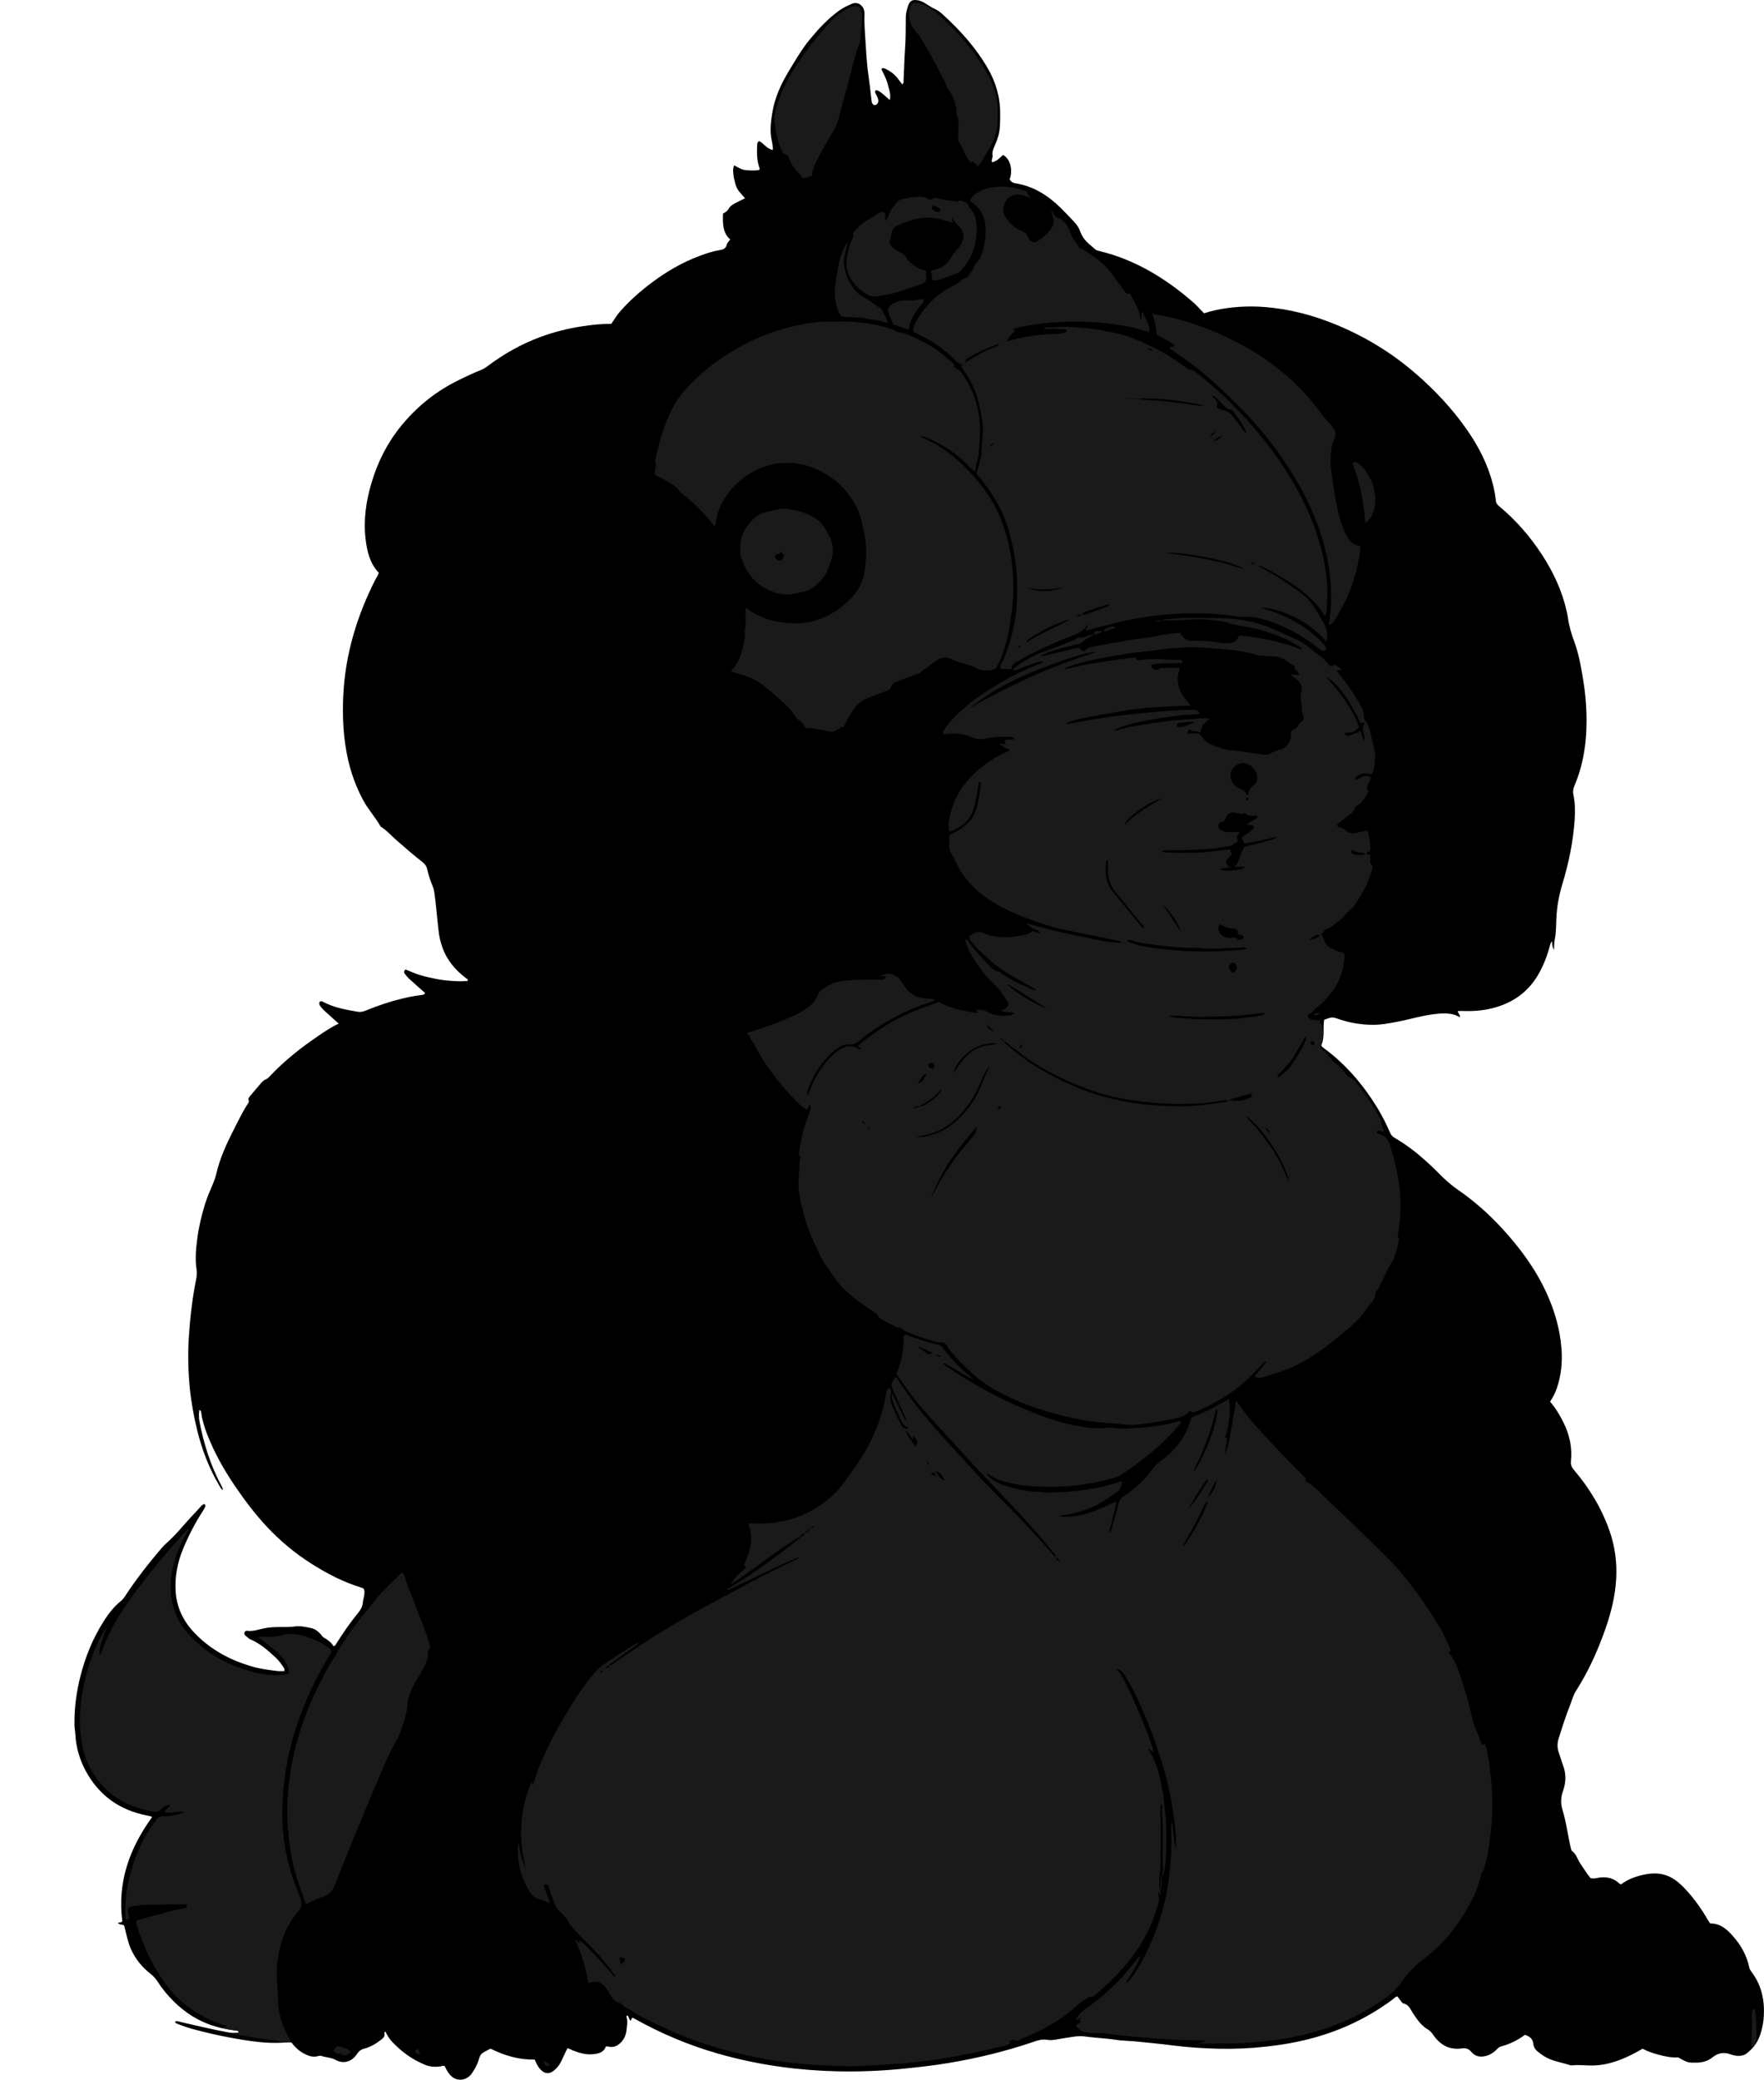 <?xml version="1.0" encoding="utf-8"?>
<!-- Generator: Adobe Illustrator 24.1.1, SVG Export Plug-In . SVG Version: 6.00 Build 0)  -->
<svg version="1.1" id="Layer_1" xmlns="http://www.w3.org/2000/svg" xmlns:xlink="http://www.w3.org/1999/xlink" x="0px" y="0px"
	 viewBox="0 0 2964.91 3494.57" style="enable-background:new 0 0 2964.91 3494.57;" xml:space="preserve">
<style type="text/css">
	.st0{fill:#1A1A1A;}
</style>
<g>
	<path d="M1062.71,3390.16c-1.21,2.34-1.95,3.77-2.7,5.22c-3.18-2.11-2.64-6.7-5.56-8.65c-1.79,0.43-1.68,1.57-1.44,2.34
		c2.39,7.57,0.75,15.16-0.05,22.68c-0.83,7.77-3.96,14.7-9.54,20.41c-6.04,6.17-13.04,8.85-21.63,6.57
		c-0.92-0.24-1.96-0.03-3.47-0.03c-3.91,10.94-13.61,12.36-23.39,13.09c-11.19,0.84-21.71-2.4-32.01-6.38
		c-3.02-1.16-5.67-3.41-9.35-3.54c-3.48,7.35-6.85,14.54-10.27,21.7c-2.77,5.79-6.57,10.82-11.47,14.96
		c-7.3,6.16-15.22,7.54-23.61-1.38c-4.43-4.71-6.82-10.53-9.53-16.45c-26.58,0.5-50.9-6.71-74.23-18.36
		c-0.85,0.42-1.74,0.8-2.56,1.29c-4.55,2.71-10.14,4.58-13.34,8.43c-3.19,3.85-3.79,9.77-5.88,14.63
		c-2.76,6.43-6.19,12.49-10.33,18.19c-7.38,10.14-23.83,14.62-35.54,1.96c-4.15-4.49-6.83-9.71-9.26-15.05
		c-3.26-1.42-6.03,0.43-8.89,0.71c-8.05,0.79-15.97,0.36-23.48-2.67c-21.96-8.87-40.76-22.42-56.77-39.77
		c-4.42-4.79-7.74-10.52-10.58-16.34c-2.11,0.58-1.84,1.78-1.57,3.16c0.8,4.13-1.29,7-4.33,9.42c-8.93,7.11-18.49,13.16-29.64,16.04
		c-5.49,1.42-9.15,4.18-12.32,9.07c-8.12,12.53-22.26,17.43-35.4,10.08c-7.89-4.41-16.63-4.3-24.79-6.96
		c-1.46-0.48-3.36-0.21-4.89,0.26c-9.08,2.8-17.04-0.43-24.74-4.58c-8.01-4.32-14.5-10.49-20.36-18.27c-2.68,0-5.67-0.2-8.62,0.03
		c-19.33,1.49-38.59,0.53-57.72-2.14c-34.92-4.87-69.4-12.06-103.37-21.52c-7.03-1.96-13.89-4.61-20.72-7.21
		c-1.99-0.76-4.71-1.18-5.03-4.25c2.99-1.66,5.74-0.1,8.57,0.56c26.85,6.25,53.68,12.61,80.81,17.62c5.86,1.08,11.59,1.2,17.53,0.15
		c-0.69-3.22-2.93-2.96-4.74-3.16c-15.59-1.8-30.83-5.22-45.52-10.66c-26.46-9.8-48.44-26.2-67.22-47.07
		c-6.91-7.68-13.23-15.85-18.79-24.55c-3.46-5.42-7.78-9.82-12.79-13.79c-13.78-10.92-24.54-24.27-31.86-40.37
		c-4.3-9.47-6.55-19.52-9.07-29.51c-0.89-3.53-1.68-7.09-2.46-10.39c-3.02-3-7.78-0.43-10.59-4.86c2.42-0.92,5.83,0.19,7.39-2.63
		c-8.52-65.13,11.83-122.14,50.05-174.99c-2.49-1.59-5.59-2.01-8.69-2.61c-46.3-9.04-81.13-34.14-103.31-75.71
		c-9.91-18.57-15.74-38.83-16.97-60.07c-0.33-5.64-1.47-11.15-1.54-16.85c-0.33-27.78,3.28-55.05,10.16-81.88
		c8.4-32.76,21.01-63.8,39.3-92.36c8.1-12.65,17.22-24.49,29.13-33.95c2.29-1.82,4.21-4.29,5.83-6.76
		c18.93-29.04,40.29-56.24,62.79-82.55c2.38-2.78,5-5.38,7.76-7.79c16.57-14.49,29.86-32.07,45.05-47.87
		c4.38-4.55,8.53-9.33,12.79-13.99c1.6-1.75,3.44-3.11,5.76-3.56c2.03,1.73,1.47,3.69,0.72,5.5c-0.77,1.83-1.72,3.62-2.82,5.28
		c-13.2,20.07-24.17,41.32-33.43,63.47c-9.91,23.7-14.7,48.4-12.81,74.04c1.96,26.6,13.35,49.19,31.64,68.32
		c26.7,27.92,59.43,45.58,96.25,56.27c14.1,4.1,28.57,5.96,43.06,7.72c3.86,0.47,7.83,0.07,11.64,0.07
		c0.94-4.17-1.63-6.33-3.12-8.74c-3.52-5.68-7.92-10.7-12.85-15.21c-12.28-11.24-24.72-22.29-40.3-28.95
		c-3.76-1.61-6.59-4.44-9.54-7.08c-1.58-1.42-1.85-3.5-0.92-5.51c0.8-1.73,2.54-2.45,4.13-2.22c9.88,1.45,18.98-2.16,28.33-4.11
		c8.85-1.84,17.79-2.15,26.8-2.17c8.29-0.01,16.54,0.14,24.88-0.97c9.56-1.27,19.15,0.84,28.57,2.97c6.17,1.39,10.63,5.3,14.75,9.74
		c1.8,1.94,3.21,4.52,5.39,5.79c6.64,3.87,12.76,8.23,16.55,14.68c2.61-0.55,3.3-2.15,4.15-3.51c11.48-18.37,23.8-36.15,37.5-52.93
		c4.12-5.04,7.08-10.33,7.64-16.93c0.65-7.51,4.06-14.8,2.19-21.69c-1.3-2.52-2.97-2.86-4.55-3.34
		c-29.84-9.08-57.27-23.24-83.51-39.83c-27.72-17.53-52.77-38.35-75.19-62.25c-20.08-21.4-37.7-44.78-54.15-69.05
		c-15.71-23.19-29.78-47.31-40.92-73.05c-4.62-10.68-9.02-21.46-11.97-32.78c-1.34-5.15-2.95-10.21-3.32-15.58
		c-0.15-2.24-0.32-4.65-3.39-6.1c-0.9,6.77-0.97,13.26,0.27,19.71c7.06,36.78,18.1,72.23,35.66,105.47c1.48,2.8,3.52,5.5,3.67,9.48
		c-3.5-1.84-4.44-4.73-5.89-7.17c-17.14-28.82-29.03-59.75-37.1-92.24c-5.94-23.9-10.3-48.04-12.72-72.56
		c-2.78-28.21-3.46-56.49-1.61-84.72c2.13-32.47,5.75-64.83,12.18-96.78c1.21-6.01,1.59-12.04,0.74-17.85
		c-2.49-17.01-0.96-33.87,1.22-50.66c2.57-19.8,7.11-39.21,13.01-58.31c3.55-11.47,8.39-22.43,13.04-33.45
		c2.6-6.16,4.78-12.33,6.29-18.85c5.75-24.82,16.34-47.77,27.69-70.4c5.07-10.11,10.22-20.17,15.51-30.17
		c2.49-4.7,5.35-9.21,8.09-13.76c1.63-2.71,4.2-4.76,2.61-8.85c-0.89-2.27,1.4-4.93,3.14-6.99c5.8-6.86,11.62-13.71,17.43-20.55
		c2.38-2.81,4.87-5.44,8.45-6.82c3.21-1.24,5.4-3.85,7.69-6.26c23.94-25.26,51.09-46.69,79.75-66.21
		c10.96-7.47,21.94-15,35.09-21.15c-6.79-6.12-12.77-11.63-18.88-16.99c-4.27-3.74-8.38-7.58-11.84-12.12
		c-2.01-2.64-2.8-5.19-0.88-7.99c1.84-0.93,3.45-0.51,4.92,0.29c18.47,9.99,38.8,13.43,59.13,16.92c5.21,0.9,9.8-0.71,14.47-2.62
		c19.42-7.96,39.26-14.67,59.68-19.55c10.02-2.39,20.08-4.62,30.35-5.7c2.68-0.28,5.28-0.55,7.59-2.13c0.87-2.58-1.42-3.4-2.75-4.59
		c-7.9-7.12-15.98-14.06-23.8-21.27c-2.67-2.46-4.95-5.4-7.1-8.34c-1.5-2.06-1.41-4.38,1.38-6.96c7.79,3.08,15.84,6.85,24.24,9.44
		c8.86,2.73,18.04,4.49,27.14,6.42c8.77,1.87,17.68,2.8,26.64,3.41c8.9,0.6,17.76,0.91,26.47,0.04c0.93-3.28-1.59-3.73-3.02-4.82
		c-17.6-13.36-31.42-29.64-39.16-50.62c-3.35-9.09-5.5-18.49-6.65-28.07c-1.59-13.18-2.72-26.41-4.12-39.61
		c-0.88-8.26-1.71-16.53-2.91-24.74c-0.57-3.91-1.53-7.88-3.04-11.52c-3.82-9.25-7.03-18.67-9.14-28.45
		c-1.11-5.16-4.13-8.98-8.2-12.14c-15.24-11.85-29.77-24.52-44.25-37.28c-8.21-7.23-15.47-15.6-24.82-21.53
		c-0.54-0.35-1.07-0.85-1.39-1.41c-8.78-15.26-20.83-28.25-29.16-43.93c-11.19-21.05-19.44-43.05-24.79-66.12
		c-8.39-36.21-10.18-72.97-8.38-110.04c3.34-68.61,22.84-132.65,53.63-193.63c1.93-3.83,4.88-7.16,5.89-12.06
		c-14.99-15.83-19.69-35.94-22.13-57.09c-3.71-32.29,0.97-63.55,10.19-94.44c10.51-35.19,26.78-67.35,50.1-95.74
		c25.02-30.45,54.89-55.07,90.02-73.18c14.5-7.48,29.27-14.35,44.38-20.48c3.77-1.53,7.08-3.64,10.27-6.05
		c27.27-20.54,56.75-37.23,88.77-49.06c22.47-8.31,45.69-14.2,69.41-17.87c16.42-2.54,32.92-4.34,49.9-4.28
		c4.67-6.46,8.45-13.47,13.7-19.49c13.39-15.36,28.13-29.27,44.08-41.88c24.64-19.49,50.9-36.38,80-48.54
		c14.44-6.04,29.15-11.28,44.63-14c5.52-0.97,10.08-2.37,11.58-8.95c0.68-2.99,3.53-5.48,5.84-8.85
		c-13-11.59-12.49-27.34-12.07-43.63c3.82-1.79,7.46-4.19,9.89-8.52c2.46-4.4,7.07-6.99,11.5-9.33c4.98-2.63,10.09-5,15.66-7.74
		c-3.33-3.81-6.6-7.41-9.69-11.15c-3.44-4.18-5.62-9.07-6.93-14.27c-1.22-4.83-2.44-9.71-2.93-14.64c-0.48-4.78-1.1-9.77,1.14-15.3
		c6.91,3.53,13.12,7.61,20.39,8.17c7.26,0.56,14.59,0.76,21.57-0.21c1.89-2.28,0.56-4.05-0.05-5.88
		c-3.98-11.94-3.62-24.27-3.12-36.59c0.09-2.3,0.4-4.72,3.51-6.2c7.78,3.92,12.72,13.12,22.84,14.86c0.37-7.65-1.9-14.72-2.93-21.8
		c-2.01-13.81-0.15-27.19,1.99-40.58c4.16-26.01,15.09-49.42,28.68-71.72c10.92-17.9,21.46-36.07,34.87-52.29
		c14.45-17.48,29.87-34.01,48.29-47.47c6.76-4.94,14.23-8.48,21.93-11.75c10.83-4.6,19.65,3.96,20.76,12.19
		c0.22,1.65,0.49,3.32,0.43,4.97c-0.63,17.66,1.08,35.23,2.13,52.8c1.06,17.88,2.33,35.75,4.96,53.51
		c1.75,11.82,2.92,23.72,4.36,35.58c0.24,1.98,0.36,4.01,0.86,5.92c0.69,2.65,1.86,5.17,5.16,5.2c2.88,0.03,5.96-3.65,5.83-6.98
		c-0.15-3.74-2-6.97-3.47-10.32c-0.99-2.26-3.4-4.42-0.92-7.73c5.14,0.29,8.71,3.86,12.48,6.87c3.57,2.85,6.9,6.01,11.23,9.83
		c2.17-10.57-1.7-19.12-3.88-27.85c-2.19-8.74-6.92-16.49-10.48-24.56c2.59-2.02,4.7-1.26,6.91-0.22
		c8.59,4.05,15.9,9.66,21.59,17.32c2.16,2.9,4.37,5.76,6.69,8.81c2.99-2.13,2.14-5.11,2.27-7.41c0.94-17.25,1.19-34.55,2.45-51.78
		c1.31-17.95,1.06-35.9,1.26-53.86c0.07-6.38,1.76-12.53,3.77-18.5c3.03-9.01,7.26-11.37,16.85-9.63c5.64,1.03,10.57,4.02,15.3,7.11
		c4.45,2.91,8.9,5.58,13.79,7.82c5.02,2.31,9.5,6.14,13.65,9.93c28.62,26.17,54.29,54.81,73.97,88.5
		c14.09,24.11,21.52,49.91,21.31,77.9c-0.09,12.65,0.23,25.28-3.41,37.63c-1.61,5.46-3.57,10.72-5.98,15.85
		c-2.43,5.16-4.31,10.44-3.34,16.31c0.6,3.62-2.64,6.91-0.9,11.01c8-1.37,12.98-7.42,18.29-12.24
		c11.99,5.76,17.26,25.27,11.36,40.67c1.62,4.5,5.52,6.31,9.83,6.99c30.56,4.86,55.03,20.81,76.59,41.99
		c7.6,7.46,14.75,15.37,22.16,23.02c4.73,4.88,8.18,10.72,10.35,16.94c4.56,13.1,15.24,20.64,24.97,29.07
		c1.87,1.62,4.78,2.26,7.32,2.88c59.66,14.5,110.3,45.55,156.21,85.19c6.76,5.83,12.63,12.68,19.15,19.3
		c12.62-4.07,25.52-6.9,38.68-8.7c21.49-2.93,42.91-3.48,64.58-1.72c41.54,3.36,81.18,14.02,119.47,29.85
		c48.01,19.86,91.99,46.54,131.43,80.48c33.19,28.56,63.07,60.21,88.09,96.22c19.7,28.35,35.24,58.77,43.6,92.48
		c2.07,8.36,3.68,16.91,4.53,25.46c0.45,4.51,2.2,7.23,5.46,9.93c28.37,23.56,52.36,51.05,72.42,81.95
		c18.98,29.25,33.64,60.43,41.27,94.65c0.87,3.89,1.74,7.79,2.28,11.73c1.89,13.85,5.92,26.98,10.77,40.15
		c7.12,19.33,10.81,39.72,14.2,60.08c3.94,23.64,6.18,47.45,6.23,71.39c0.08,37.91-5.52,74.87-20.43,110.01
		c-2.16,5.1-2.89,9.69-1.71,15.24c2.93,13.74,3,27.79,2.08,41.73c-2.44,36.97-10,73.03-20.68,108.43
		c-5.7,18.89-9.23,37.93-10.03,57.75c-0.48,11.86-0.36,23.9-2.81,35.71c-1.07,5.16-0.78,10.59-1.18,17.1
		c-2.59-4.81-3.05-9.12-3.45-15.02c-2.75,3.77-3.14,6.77-3.93,9.64c-4.93,17.71-11.55,34.7-21.34,50.35
		c-17.72,28.33-43.55,45.09-75.57,52.98c-15.28,3.77-30.82,5.01-46.53,4.49c-3.55-0.12-7.11-0.02-10.73-0.02
		c-0.11,4.47,4.27,6.14,3.39,10.4c-3.38-1.47-6.65-3.4-10.18-4.34c-8.75-2.34-17.62-2.26-26.68-1.46
		c-23.65,2.08-46.23,9.29-69.38,13.71c-13.07,2.5-26.17,4.93-39.46,4.92c-19.37-0.01-38.37-2.97-56.79-9.26
		c-12.25-4.18-12.26-4.14-25.71,0.83c-2.34,14.21,1.43,29.25-4.78,42.64c0.97,2.99,3.14,4.12,4.96,5.47
		c32.26,23.77,58.57,53.13,80.69,86.35c11.64,17.47,21.68,35.88,29.93,55.2c1.68,3.92,4.22,6.68,7.78,8.73
		c25.27,14.58,47.26,33.32,68.08,53.54c1.67,1.62,3.33,3.27,4.95,4.95c10.42,10.79,21.51,20.64,33.95,29.25
		c26.9,18.62,51.37,40.29,73.49,64.37c29.62,32.23,55.59,67.12,74.12,107.11c14.11,30.45,23.36,62.19,25.83,95.74
		c1.65,22.46-0.6,44.48-7.92,65.92c-2.71,7.95-6.67,15.18-11.27,22.43c9.27,10.7,16.43,22.63,22.61,35.23
		c10.06,20.49,14.89,41.95,12.42,64.75c-0.63,5.8,1.09,10.04,4.79,14.39c26.1,30.71,46.85,64.68,60.14,102.83
		c9.05,25.99,12.63,52.89,11.12,80.49c-1.81,33.27-10.78,64.82-22.33,95.75c-11.89,31.87-26.21,62.6-44.54,91.35
		c-5.42,8.5-7.9,18.28-11.57,27.54c-6.99,17.65-12.66,35.74-18.35,53.83c-2.61,8.29-2.36,16.18,0.58,24.26
		c2.5,6.87,4.36,13.98,6.95,20.81c5.48,14.4,4.87,28.88-0.15,42.99c-3.86,10.83-4.06,21.01-0.73,32.01
		c5.49,18.14,8.28,36.95,11.98,55.53c0.65,3.26,1.47,6.49,2.32,9.7c0.33,1.24,0.62,2.91,1.51,3.51c7.42,4.96,9.03,13.77,13.71,20.52
		c5.86,8.45,11.06,17.36,17.6,25.16c3.96,0.97,7.68,0.34,11.16-0.35c13.9-2.78,26.44-0.8,37.09,9.22c0.68,0.64,1.62,0.99,2.76,1.66
		c9.45-7.05,20.07-11.72,31.41-14.7c12.95-3.41,25.95-5.35,39.38-2.16c16.07,3.82,27.72,14.19,38.37,25.69
		c14.51,15.67,26.74,33.12,37.42,51.63c0.99,1.72,2.23,3.29,3.48,5.12c17.4-0.29,28.76,10.38,39.16,22.3
		c13.1,15.02,22.39,32.16,26.56,51.81c0.58,2.74,1.92,4.82,3.56,6.98c16.45,21.69,22.21,46.49,20.89,73.25
		c-0.44,8.98-1.82,17.86-4.26,26.52c-4.8,17-11.34,26.93-24.72,37.52c-4.1,3.24-8.95,4.16-14.05,4.11
		c-4.72-0.05-9.25-1.24-13.63-2.81c-10.65-3.81-20.37-2.08-29.09,4.89c-8.17,6.53-17.47,9.25-27.77,9.29
		c-13.92,0.05-13.94,0.12-27.19-6.92c-1.44-0.77-2.58-2.05-4.42-1.94c-11.4,0.69-22.36-1.92-33.2-4.87
		c-8.65-2.35-17.18-5.18-25.49-9.67c-9.96,5.78-20.21,11.22-30.9,15.81c-18.21,7.82-36.93,12.74-56.99,12.39
		c-9.96-0.17-19.94-1.45-29.92-0.25c-1.29,0.15-2.73,0.07-3.96-0.33c-11.37-3.72-23.27-5.64-34.4-10.21
		c-7.51-3.08-14.02-7.66-20.21-12.7c-3.97-3.23-6.92-7.89-7.33-12.74c-0.75-8.93-6.17-12.7-14.11-15.33
		c-12,9.11-25.69,15.69-40.63,19.69c-3.4,0.91-5.47,3.68-7.86,5.97c-4.88,4.67-10.39,8.11-17.05,9.86
		c-9.58,2.52-18.13,0.88-24.43-6.77c-4.42-5.36-9.5-6.86-15.8-5.94c-21.24,3.09-36.83-5.91-48.46-22.9c-2.7-3.94-5.61-7.07-9.77-9.5
		c-6.97-4.08-12.41-10.04-17.12-16.54c-3.71-5.12-7.34-10.34-10.43-15.84c-2.9-5.17-6.37-9.41-12.33-10.68
		c-1.96-0.42-2.69-1.6-3.65-2.89c-2.16-2.91-4.36-5.79-6.82-9.06c-3.68,0.8-6.1,3.78-8.9,5.86c-39.49,29.3-83.1,50.12-130.37,63.36
		c-25.97,7.27-52.42,11.9-79.23,14.97c-27.16,3.11-54.35,4.36-81.63,3.77c-26.23-0.57-52.39-2.29-78.46-5.66
		c-21.4-2.76-42.9-4.75-64.37-6.87c-7.23-0.71-14.62-0.73-21.74-1.38c-7.46-0.68-15-2.23-22.61-2.9
		c-12.89-1.12-25.8-2.17-38.62-3.86c-12.46-1.65-24.3,1.79-36.39,3.3c-8.55,1.07-17.25,4.01-25.66,2.45
		c-9.55-1.77-17.53,1.29-26,4.16c-46.08,15.57-93.22,26.9-141.2,34.88c-27.19,4.52-54.53,7.48-81.95,10.09
		c-34.83,3.32-69.7,4.5-104.63,3.72c-31.87-0.72-63.62-3.18-95.27-7.6c-35.64-4.98-70.67-12.32-105.23-22.23
		c-48.84-14.01-95.33-33.57-139.61-58.42C1065.73,3391.53,1064.53,3391.04,1062.71,3390.16z"/>
</g>
<g>
	<path class="st0" d="M1344.85,2582.39c-1.4-0.31-2.54,0.2-3.67,1.01c-16.13,11.63-33.37,21.59-49.19,33.74
		c-17.41,13.37-35.6,25.73-53.49,38.48c-2.85,2.03-5.88,3.82-10.39,6.74c6.97-12.19,15.97-19.88,24.6-26.55
		c0.87-3.36-0.7-4.8-2.13-6.89c10.07-21.85,17.5-44.39,6.72-68.94c7.57,0,14.71,0.06,21.85-0.01c27.68-0.27,54.14-5.99,78.86-18.57
		c24.71-12.57,46.13-29.75,61.98-52.33c12.73-18.13,26.5-35.65,37.1-55.29c15.29-28.33,26.74-57.93,32.03-89.78
		c0.44-2.62,0.91-5.24,1.57-7.81c0.51-2.02,1.75-3.51,4.58-3.78c2.15,2.71,3.46,5.23,2.1,9.51c-1.82,5.74-1.02,11.73,1.2,17.58
		c4.74,12.48,10.66,24.35,16.89,36.13c2.39,4.52,6.77,3.66,9.99,6.38c0.58-1.77,0.88-2.69,1.18-3.61c1.45-1.75,0.98-3.42,0.02-5.25
		c-1.03-1.95-1.77-4.05-2.64-6.09c-6.65-14.87-13.29-29.75-19.94-44.62c-0.54-1.21-1.21-2.37-1.76-3.59
		c-5.95-13.05-5.9-13.43,3.45-25.6c15.46,22.87,31.03,45.66,48.88,66.78c14.17,16.76,28.69,33.21,43.6,49.32
		c17.61,19.04,35.01,38.28,52.51,57.42c0.9,0.98,1.85,1.92,2.78,2.87c21.51,21.83,43.21,43.48,64.48,65.53
		c18.01,18.67,35.39,37.93,52.24,57.66c1.27,1.49,2.26,3.34,4.62,3.3c0.13,4.7,4.22,6.4,6.69,9.32c-2.17-5.58-2.07-5.66-6.9-9.13
		c0.03-3.78-2.98-5.87-4.98-8.36c-16.45-20.49-33.54-40.42-51.41-59.71c-23.53-25.39-47.44-50.4-71.34-75.42
		c-21.13-22.12-41.24-45.2-62.01-67.66c-14.67-15.88-29.47-31.64-43.16-48.38c-12.43-15.2-23.69-31.25-34.97-48.23
		c8.54-20.55,12.74-42.2,11.86-63.88c2.59-2.47,4.49-1.7,6.36-1.02c17.19,6.27,34.59,11.93,52.44,16c4.09,0.93,6.19,3.62,8.32,6.54
		c8.07,11.06,17.31,21.05,26.94,30.76c7.28,7.34,15.77,13.19,23.2,20.45c-9.01-3.14-16.87-8.47-25.07-13.11
		c-8.27-4.68-16-10.36-25.13-14.21c-0.5,2.82,1.41,3.21,2.51,3.97c48.35,33.52,99.93,61.01,154.87,82.06
		c20.49,7.85,41.28,14.99,62.94,19.08c14.04,2.65,28.15,4.83,42.5,4.78c3.65-0.01,7.26-0.02,10.91-0.87
		c2.85-0.66,6.04-0.82,8.92-0.29c12.58,2.3,25.31,1.66,37.85,0.94c24.19-1.4,48.31-4.13,71.79-10.71c1.59-0.45,3.27-0.6,4.91-0.82
		c0.27-0.04,0.59,0.28,1.42,0.7c0.39,3.12-2.2,5-3.94,7.06c-15.93,18.86-33.79,35.76-53.16,51.04
		c-13.07,10.31-26.38,20.29-40.35,29.38c-4.81,3.13-9.83,5.59-15.31,7.13c-23.41,6.58-47.18,10.93-71.42,13.3
		c-18.31,1.78-36.61,1.46-54.85,0.92c-20.23-0.6-40.37-3.2-59.92-9.1c-9.26-2.79-18.13-6.22-26.05-13.8
		c-0.19,4.07,2.09,5.62,3.83,7.29c1.91,1.83,3.9,3.71,6.18,5.02c5.77,3.32,11.63,6.54,18,8.55c19.4,6.1,39.04,11.04,59.58,10.94
		c5.33-0.03,10.46,1.53,15.85,1.43c27.63-0.51,55.04-3,82.16-8.37c11.4-2.26,22.67-5.09,33.67-8.91c2.14-0.74,4.38-1.21,7.29-2
		c-0.61,8.34-2.27,15.14-10,19.37c-5.23,2.87-9.96,6.65-14.87,10.09c-22.86,16.03-48.57,24.34-75.96,28.08
		c-1.28,0.17-2.54,0.43-4.73,0.8c3.8,1.56,6.74,1.79,10.1,1.74c24.11-0.38,46.23-8.17,67.92-17.67c5.78-2.53,11.35-5.54,16.94-8.29
		c1.93,2,0.94,3.81,0.47,5.67c-3.51,13.85-7.01,27.7-10.41,41.57c-0.46,1.88-0.41,3.88,0.5,6.1c1.46-4.7,3.02-9.38,4.37-14.11
		c3.36-11.83,6.9-23.62,9.8-35.57c1.27-5.23,3.64-8.94,8.12-11.9c12.82-8.46,24.56-18.24,35.17-29.4
		c3.91-4.12,7.84-8.22,10.85-13.01c4.5-7.15,10.35-12.72,17.19-17.67c23.85-17.26,41.28-39.38,49.58-68.04
		c0.88-3.03,2.15-5.36,5.41-6.55c20.65-7.58,40.06-17.71,58.74-29.43c2.24,6.17,2.2,21.73,0.97,33.38
		c-1.16,10.91-3.16,21.55-7.28,31.88c1.35,0.07,2.17,0.11,3.8,0.19c-1.33,9.42-2.66,18.78-3.99,28.15c4.58-9.2,6.73-18.96,8.5-28.8
		c1.88-10.45,3.43-20.96,5.42-31.38c1.91-9.95,3.96-19.87,4.34-30.33c2.97,1.29,3.86,3.51,5.08,5.37
		c10.79,16.48,23.64,31.32,36.82,45.86c23.26,25.65,47.34,50.52,71.86,74.98c1.81,1.8,5.41,3,3.58,7.16
		c-0.66,1.5,1.56,2.72,3.01,3.48c11.44,6,19.63,15.78,28.73,24.53c22.07,21.22,44.5,42.08,66.29,63.58
		c20.39,20.12,41.63,39.47,60.3,61.22c26.5,30.87,49.56,64.3,70.14,99.4c6.55,11.17,11.21,23.24,15.85,34.91
		c-1.37,1.56-3.13-0.09-4.09,2.37c11.98,12.7,16.57,29.45,22.11,45.78c7.48,22.07,13.54,44.51,18.58,67.26
		c2.24,10.11,7.01,19.36,10.81,28.93c1.8,4.53,2.62,9.56,5.76,13.14c2.05,0.3,2.69-1.17,3.87-1.73c0.33,0.47,0.8,0.91,0.96,1.44
		c4.05,13.4,6,27.24,7.75,41.05c2.67,21.1,4.29,42.28,4.16,63.61c-0.11,18.67-2.1,37.15-4.39,55.59
		c-1.88,15.15-4.23,30.28-8.64,44.97c-0.93,3.11-1.07,6.39-3.84,8.95c-1.52,1.4-2.01,4.14-2.51,6.38
		c-5.54,24.75-17.39,46.66-30.63,67.9c-10.95,17.56-23.8,33.71-38.4,48.32c-8.67,8.68-18.15,16.64-27.84,24.2
		c-13.76,10.75-26.15,22.9-35.84,37.25c-9.4,13.93-21.82,23.91-35.42,33.12c-47.63,32.23-100.17,51.93-156.57,61.9
		c-25.54,4.51-51.25,6.94-77.18,8.33c-21.32,1.15-42.58,0.37-63.86,0.98c-3.24,0.09-6.49,0.01-11.5,0.01
		c5.95-1.51,10.61-1.45,15.14-5.02c-8.83-0.28-16.83-0.66-24.83-0.76c-24.26-0.31-48.47-1.68-72.63-3.81
		c-23.8-2.1-47.58-4.27-71.27-7.45c-6.9-0.92-13.96-1.01-20.93-0.83c-5.07,0.13-9.97-0.81-14.81-1.7
		c-6.14-1.13-9.8-6.25-13.97-10.39c2.16-3.4,5.61-4.21,8.24-6.28c0.22-1.85-1.82-1.19-2.61-2.28c1.11-1.31,2.28-2.68,3.54-4.16
		c-3.36-0.54-5.49,2.45-9.38,2.5c3.49-7.25,8.57-12.46,14.68-16.8c13.31-9.44,25.99-19.65,38.2-30.48
		c17.74-15.74,33.65-33.13,48.02-51.97c2-2.63,3.62-5.62,7.3-8.17c-2.08,9.23-6.72,16.37-10.94,23.66
		c-4.08,7.05-8.43,13.95-13.8,22.78c6.11-2.98,8.11-6.84,10.55-10.1c12.24-16.36,21.37-34.53,29.84-52.99
		c17.18-37.42,28.39-76.54,33.06-117.57c3.02-26.49,4.74-52.95,3.27-79.59c-0.18-3.31-0.25-6.65,1.01-10.61
		c4.12,15.32,2.36,30.74,6.87,45.47c0-7.28,0.43-14.6-0.08-21.84c-1.95-27.86-5.97-55.45-12.24-82.68
		c-6.12-26.62-14.45-52.59-23.44-78.33c-10.1-28.92-22.27-57-35.82-84.46c-4.71-9.55-9.92-18.87-16.13-27.54
		c-2.6-3.64-5.13-7.7-12.33-8.22c5.51,5.65,9.03,10.84,11.94,16.47c10.54,20.4,19.84,41.37,28.73,62.53
		c7.48,17.79,14.53,35.74,20.54,54.08c0.62,1.88,1.47,3.68,1.07,6.41c-3.85-0.67-5.01-5.58-9.53-5.13
		c14.15,18.8,18.95,40.84,23.38,62.96c3.66,18.25,5.55,36.69,6.89,55.29c1.16,15.99,1.3,31.95,0.78,47.86
		c-0.43,13.19-0.66,26.51-3.28,39.6c-0.73,3.66-1.71,6.93-4.31,9.62l0.31,0.37c-0.5-4.4,2.29-8.19,2.07-12.65
		c-1.63-33.19,1.01-66.46-2.1-99.6c-0.3-3.25,1.95-6.47-0.03-10.9c-3.06,4.97-2.38,9.36-2.37,13.48c0.09,20.28,1.02,40.58,0.4,60.83
		c-0.45,14.56,0.53,29.17-1.58,43.72c-0.99,6.85-0.38,13.94-0.44,20.92c-0.01,1.71,0.54,3.26,2,4.34l-0.27-0.13
		c0,3.18,0,6.36,0,10.1c-2.94-1.85-0.83-4.43-3.08-6.21c-0.14,2.36-0.86,4.59-0.29,6.41c2.25,7.17-0.36,13.78-2.24,20.32
		c-11.32,39.45-32.08,73.54-59.34,103.97c-12.91,14.41-26.59,27.97-41.45,40.34c-3.44,2.86-6.34,6.65-11.93,5.85
		c-1.86-0.27-4.13,1.85-6.11,3.04c-6.88,4.12-13.22,9.05-19.07,14.45c-15.79,14.56-33.66,25.93-52.52,36
		c-13.82,7.37-28.42,12.99-42.51,19.73c-1.86,0.89-3.56,1.55-5.54,0.09c-3.34-2.46-6.32-0.06-9.12,1.28
		c-1.47,0.7-0.01,2.19,0.63,3.4c-2.83,3.27-7.04,3.68-10.73,4.6c-28.38,7.08-56.99,13.13-85.78,18.31
		c-26.82,4.82-53.79,8.32-80.95,10.69c-19.86,1.74-39.7,3.13-59.62,4.1c-13.97,0.68-27.92,1.4-41.86,0.97
		c-37.84-1.16-75.57-3.25-113.12-8.91c-43.55-6.56-86.1-16.73-127.8-30.73c-22.42-7.53-44.22-16.55-65.56-26.73
		c-14.12-6.74-28.19-13.52-41.97-20.95c-6.93-3.74-12.87-9.07-20.3-12c-2.01-0.79-3.47-3.01-5.17-4.57
		c-0.96-0.89-1.83-2.44-2.89-2.57c-9.46-1.17-13.56-8.36-17.79-15.44c-1.37-2.28-2.66-4.61-4.02-6.9
		c-7.16-12.05-17.59-15.78-31.48-10.97c-4.22-24.98-11.19-49.1-22.21-72.1c4.21-0.46,4.14,4.48,7.65,5.27
		c-0.27-1.8-0.46-3.04-0.81-5.43c8.48,5.85,14.36,13.3,21.01,19.83c6.89,6.75,13.46,13.83,19.95,20.98
		c6.37,7.02,12.45,14.31,18.85,21.69c1.82-2.76-0.1-3.76-0.95-4.93c-10.81-14.78-22.35-28.95-35.08-42.16
		c-7.61-7.9-15.3-15.7-23.07-23.44c-7.2-7.17-14.55-14.52-19.55-23.72c-3.7-6.81-9.42-12.04-14.99-17.3
		c-3.22-3.04-5.52-6.51-7.09-10.66c-3.66-9.64-7.44-19.23-10.15-29.21c-1.28-4.74-1.54-4.67-8.44-3.81
		c2.02,10.37,6.91,19.78,10.24,29.42c-2.29,2.01-3.53,0.24-4.9-0.33c-3.68-1.53-7.18-4.02-10.99-4.59c-11-1.65-16.3-9.58-21.1-18.03
		c-11.41-20.08-17.41-41.64-16.78-64.87c0.12-4.55,0.31-9.1,0.97-13.69c2.04,15.76,5.44,31.02,12.69,45.34
		c-13.25-49.68-11-98.23,9.18-145.85c2.02,1.24,0.23,3.8,2.62,4.42c3.16-9.33,5.96-18.79,9.53-27.95
		c12.6-32.33,28.95-62.8,46.78-92.49c12.34-20.55,25.05-40.87,40.27-59.48c7.13-8.73,14.44-17.25,23.96-23.58
		c17.98-11.96,35.79-24.18,55.53-35.42c-0.16,3.57-2.47,4.3-3.99,5.41c-12.92,9.4-25.91,18.69-38.81,28.12
		c-1.75,1.28-4.36,2.07-4.3,5c-3.94-0.63-5.03,2.86-7.04,4.98c3-0.75,5.76-1.85,6.86-5.18c3.33,0.1,5.46-2.32,7.82-3.99
		c47.1-33.18,95.79-63.8,146.44-91.27c31.86-17.28,63.76-34.5,95.87-51.29c20.3-10.61,41.05-20.37,61.56-30.57
		c2.25-1.12,4.91-1.66,7.18-5.15c-41.72,17.23-80.62,37.84-120.99,56.18c0.11-3.81,2.95-3.88,4.61-4.88
		c39.75-23.8,77.04-51.09,113.23-79.92c1.74-1.39,4.22-2.23,4.17-5.11c3.85-0.42,6.68-2.21,8.03-5.98c5.31-2.11,6.95-3.45,9.86-8.09
		c4.57-1.95,4.57-1.95,5.96-5.65c-1.52,2.39-5.01,2.65-5.77,5.86c-5.27,2.19-6.88,3.51-9.87,8.08
		C1348.96,2576.72,1346.18,2578.58,1344.85,2582.39z M2005.21,2473.06c3.78-2.82,6-6.85,8.32-10.85
		c11.36-19.61,19.46-40.6,26.46-62.08c2.88-8.84,4.64-17.92,6.16-27.06c0.37-2.25,0.39-4.77-2.31-5.28
		C2035.88,2404.64,2022.41,2439.35,2005.21,2473.06z M2029.99,2523.01c-4.63,3.54-4.84,3.44-7.15,8.58
		c-9.39,20.89-20.37,40.94-31.81,60.75c-0.83,1.43-2.81,3.07-1.09,5.25C2002.96,2581.46,2027.82,2535.18,2029.99,2523.01z
		 M1997.83,2534.73c13.13-14.24,23.02-30.73,32.98-47.49c-1.44-0.44-2.3-0.97-2.58-0.76
		C2025.97,2488.29,1999.05,2530.13,1997.83,2534.73z M1533.69,2418.12c-4.06-4.1-5.33-9.91-11.77-14.56
		c4.43,12.09,12.09,19.52,18.18,28.63c-2.6-4.03,3.3-5.97,1.49-9.52c-1.7-3.35-2.72-7.16-5.78-9.83
		C1534.59,2414.52,1535.79,2416.54,1533.69,2418.12z M2030.11,2516.78c9.07-9.25,14.3-20.21,14.1-29.71
		C2038.05,2496.61,2034.57,2505.88,2030.11,2516.78z M1544.13,2262.61c-0.21,0.39-0.42,0.78-0.64,1.17
		c5.75,4.11,11.5,8.22,17.2,12.3c2.35-0.96,4.39-1.79,7.25-2.95C1559.55,2269.42,1551.84,2266.02,1544.13,2262.61z M1572.24,2471.43
		c9.21,14.13,9.21,14.13,16.56,15.96C1583.74,2481.99,1582.08,2474.31,1572.24,2471.43z M1041.6,3289.03
		c-0.65,4.45,1.24,7.76,2.41,12.62c2.86-3.67,4.94-6.34,7.57-9.71C1047.94,3290.48,1045.23,3289.15,1041.6,3289.03z M1565.08,2476.9
		c2.1,2.02,4.84,2.24,8.37,2.62c-1.75-2.79-2.6-5.17-5.41-5.14C1566.79,2474.38,1565.39,2474.58,1565.08,2476.9z M1572.8,2277.37
		c3.8,0.79,5.53,4.08,8.77,1.74C1579.08,2278.1,1577.26,2275.86,1572.8,2277.37z M1562.77,2462.86c-1.11-4.25-2.49-6.04-5.5-7.6
		C1558.16,2458.45,1559.83,2460.16,1562.77,2462.86z M1008.19,2812.12c2.98-1.93,4.97-2.81,5.68-5.24
		C1010.96,2806.63,1009.83,2808.45,1008.19,2812.12z"/>
	<path class="st0" d="M1838.8,1066.56c-7.05,4.28-14.83,7.39-20.96,13.16c-2.02,1.9-4.74,2.17-7.34,2.8
		c-18.08,4.36-36.24,8.5-53.56,15.51c-2.41,0.98-4.74,2.16-7.63,3.48c2.03,0.37-0.05-0.05,0.81,0.97c0.2,0.24,0.6,0.55,0.83,0.49
		c20.67-4.9,41.33-9.82,62.12-14.78c3.07,2.86,5.58,6.3,10.89,5.94c1.24-2.7,3.23-5.04,7.16-5.96c12.62-2.97,25.32-5.4,38.1-7.52
		c15.72-2.6,31.36-5.87,47.18-7.56c22.38-2.4,44.14-8.89,67.32-9.63c0.84,1.36,1.88,3.01,2.9,4.68c3.22,5.25,8.34,7.41,14.05,8.5
		c1.61,0.31,3.32,0.22,4.98,0.17c14.99-0.43,29.87,0.37,44.64,3.2c4.21,0.81,8.63,0.44,12.93,0.84c8.22,0.76,14.19-2.43,17.97-9.78
		c0.45-0.87,1.2-1.59,2.31-3.02c17.45,1.41,35.05,4.17,52.58,7.93c17.46,3.75,34.56,8.53,51.16,15.65c0.78-3.85-1.95-4.05-3.26-4.94
		c-14.68-9.98-30.9-16.78-47.55-22.7c-15.71-5.58-31.84-9.25-48.28-11.88c-8.81-1.41-17.61-3.44-26.1-6.16
		c-4.51-1.45-9.12-2.26-13.59-2.72c-14.85-1.5-29.77-3.66-44.71-2.27c-16.92,1.57-33.84,1.58-50.78,1.69l0.24,0.25
		c0.95-2.49,3.18-1.87,5.06-2.08c28.55-3.15,57.17-2.73,85.82-2.1c10.24,0.23,20.4,0.18,30.66,1.23
		c27.12,2.77,52.64,10.45,77.03,22.35c7.16,3.49,14.4,6.75,21.8,9.77c10.43,4.25,20.38,9.84,28.82,17.58
		c8.33,7.64,18.46,13.05,26.21,21.37c2.71,2.9,5.08,6.12,8.12,8.68c2.94,0.05,3.5-3.12,6.14-2.94c3.72,2.52,8.56,4.2,11.76,8.34
		c-1.97,2.51-4.94-0.41-7.05,1.28c-0.78,1.49,0.23,2.49,1.04,3.46c13.71,16.36,25.91,33.85,36.32,52.4
		c3.85,6.85,8.61,14.17,7.57,23.05c-0.17,1.45,0.66,3.34,1.62,4.56c7.73,9.78,9.32,21.87,12,33.34c2.08,8.94,5.32,17.78,5.09,27.21
		c-0.25,10.3-0.12,20.64-5.56,30.75c-10.92-3.19-21.1-2.3-29.32,8.19c4.71,1.36,7.49-1.11,10.46-2.85
		c5.52-3.22,11.1-4.04,17.26-0.35c-0.73,3.92-2.12,7.51-4.28,10.88c-2.72,4.25-2.98,8.58,0.45,12.61
		c-4.66,9.16-9.03,18.14-18.36,23.36c-1.94,1.09-4.18,3-4.74,4.98c-2.01,7.12-8.08,10.18-13.23,14.02
		c-5.84,4.36-11.58,8.77-16.68,13.81c0.65,2.85,1.88,4.43,4.79,4.4c1.34-0.01,8.39,3.54,8.94,4.18c4.52,5.31,10.49,6.41,16.88,5.35
		c6.54-1.09,12.98-2.74,19.85-4.22c5.06,10.51,4.98,21.81,5.64,32.75c-1.34,3.12-4.93,3.41-6.66,5.47c1.56,4.16,4.27,0.82,6.31,1.8
		c0,3.51-0.05,7.13,0.02,10.75c0.04,1.65-0.3,3.99,0.62,4.82c5.61,5.06,2.39,10.44,0.83,15.62c-5.91,19.63-16.02,37.17-27.53,53.95
		c-2.82,4.11-6.28,7.74-10.4,10.7c-5.42,3.9-7.99,10.5-13.61,14.32c-7.65,5.21-14.07,12.24-23.21,15.24
		c-4.08,1.34-4.91,6.16-8.49,7.8c6.48,16.75,5.98,23.82,36.66,32.4c1.37,1.48,2.36,3.32,2.21,5.32
		c-1.68,21.97-7.71,42.43-21.28,60.21c-7.09,9.29-14.85,17.95-24.18,25.07c-3.21,2.45-6.17,5.08-8.44,8.42
		c-2.24,3.28-7.93,2.45-8.75,7.61c4.88,7.58,13.2,5.89,20.54,6.62c0.41,1.33,0.54,2.31,0.99,3.12c7.03,12.64,4.41,25.58,1.26,38.55
		c-0.38,1.57-1.49,3.02-0.65,5.42c2.13,1.68,4.82,3.61,7.3,5.78c2.69,2.35,4.99,4.86,7.01,8.05c3.13,4.93,7.88,8.95,12.4,12.83
		c5.07,4.36,9.83,8.96,14.15,14.05c3.65,4.31,7.18,8.77,12.87,10.64c2.75,0.9,4.01,3.48,5.67,5.46
		c16.06,19.23,29.39,40.29,41.46,62.18c0.48,0.87,1.32,1.85,1.23,2.69c-0.69,6.54,2.97,11.99,4.82,18.41
		c-4.57,0.95-8.59-3.52-12.7-0.55c-0.25,3.05,2.05,4.2,4.25,4.65c11.84,2.42,15.96,10.87,19.22,21.49
		c6.95,22.63,12.45,45.49,15.1,69.02c2.88,25.56,1.64,51-2.31,76.35c-0.44,2.79-2.5,5.58,1.15,7.91c1.33,0.85-0.16,2.44-0.3,3.68
		c-1.24,11-5.32,21.25-8.56,31.72c-0.2,0.63-0.4,1.3-0.78,1.83c-12.18,16.8-17.17,37.49-29.4,54.26c-0.2,0.27-0.52,0.57-0.51,0.85
		c0.41,11.93-9.28,18.29-14.97,26.77c-7.76,11.58-17.48,21.76-27.93,30.73c-24.7,21.19-50.13,41.58-78.53,57.79
		c-11.87,6.78-24.41,12.16-37.34,16.6c-8.8,3.02-17.81,5.48-26.53,8.73c-5.9,2.19-11.48,2.8-17.79-0.33
		c5.61-9.03,14.75-15.5,19.8-25.19c-2.17-1.49-2.8,0.74-3.82,1.51c-1.31,0.98-2.38,2.3-3.51,3.52
		c-11.99,12.96-24.21,25.68-38.11,36.67c-12.78,10.1-26.21,19.16-40.64,26.82c-10.3,5.46-20.62,10.8-31.49,15.05
		c-5.12,2.01-5.11,2.03-11.5-0.57c-9.18,11.47-23.36,12.41-36.39,15.15c-17.19,3.61-34.65,6.08-52.19,7.76
		c-6.32,0.61-12.55,0.62-18.89-0.14c-10.53-1.26-21.12-2.06-31.7-2.73c-36.38-2.32-71.62-10.46-106.29-21.12
		c-31.88-9.8-62.37-22.99-91.05-40.17c-17.83-10.68-32.36-25.29-47.14-39.63c-6.91-6.7-13.24-13.86-19.19-21.4
		c-1.23-1.55-2.58-2.93-3.46-4.81c-3.44-7.38-6.18-8.97-14.44-8.14c-2.14,0.21-3.89-0.34-5.78-0.88
		c-17.59-5.02-34.85-10.94-51.64-18.28c-3.74-1.63-5.29-6.26-10.67-5.94c-3.59,0.22-7.49-2.43-11.04-4.21
		c-6.53-3.28-12.9-6.9-19.36-10.32c-1.51-0.8-3.15-1.62-3.62-3.25c-1.69-5.76-6.82-7.94-11.14-10.83
		c-13.56-9.07-27.2-18.01-39.31-29.03c-11.82-10.76-22.35-22.63-30.43-36.51c-3.17-5.45-7.94-9.7-10.88-15.4
		c-3.31-6.43-7.23-12.47-10.15-19.19c-7.81-17.97-16.61-35.55-21.51-54.63c-3.22-12.54-6.94-24.96-9.11-37.78
		c-2.19-12.94-2.14-25.95-0.78-38.81c0.83-7.91,0.14-15.92,1.88-23.74c0.26-1.19,0.13-2.96-0.59-3.79c-2.35-2.7-1.62-5.69-1.17-8.56
		c2.92-18.4,6.49-36.7,13.36-54.07c2.18-5.5,3.78-11.05,5.3-16.7c0.61-2.28,0.9-4.55,0.05-6.88c-3.82,1.07-2.54,6.17-6.57,7.69
		c-6.61-3.79-12.38-9.31-17.78-14.98c-14.7-15.41-28.77-31.4-41.31-48.66c-10.19-14.02-19.85-28.37-27.44-43.99
		c-2.9-5.97-7.8-10.75-9.87-17.24c-0.35-1.1-2.48-1.63-3.8-2.43c2.6-3,6.51-3.22,9.89-4.36c17.33-5.86,34.71-11.63,51.58-18.7
		c13.79-5.78,27.61-11.58,39.94-20.35c8.37-5.95,14.94-13.23,18.36-23c0.82-2.33,1.94-4.27,3.84-5.66
		c8.58-6.28,17.1-12.5,27.89-14.88c14.06-3.1,28.29-3.86,42.57-4.13c10.66-0.2,21.33,0.03,31.99-0.09c4.94-0.06,4.94-0.23,8.52-4.99
		c-3.39-1.96-7.27-0.19-11.73-1.8c2.91-0.5,5.17-0.41,6.96-1.28c8.2-3.99,15.36-1.31,22.43,2.93c2.33,1.4,4.19,3.01,5.63,5.44
		c2.38,3.99,5.33,7.62,7.88,11.51c9.24,14.08,22.94,19.46,39.07,20.26c3.43,0.17,7.2-0.87,10.41,2.06
		c-2.27,3.11-5.42,3.18-8.11,4.06c-39.31,12.74-75.26,31.87-108.2,56.74c-2.12,1.6-4.35,3.13-6.24,4.99
		c-6.13,6.04-12.68,9.75-22.02,8.93c-8.22-0.73-15.28,4.15-21.7,8.97c-8.01,6.02-14.68,13.47-20.96,21.25
		c-8.84,10.96-15.61,23.18-21.38,35.95c-2.72,6.01-5.2,12.23-4.33,20.76c4.37-10.45,7.42-19.79,12.02-28.49
		c8.79-16.63,19.61-31.63,33.92-43.95c3.01-2.59,6.32-4.89,9.71-6.97c8.91-5.48,18.2-5.71,27.66-1.41c2.03,0.92,3.65,2.85,6.25,2.46
		c-0.37-3.36-3.92-3.98-5.44-6.13c20.21-16.81,41.52-31.42,64.4-43.95c22.48-12.32,46.66-20.36,71.67-29.83
		c19.8,10.58,42.6,15.96,66.26,18.65c-0.12-3.33-3.44-2.91-4.74-4.65c7.55-1.79,13.61-1.37,21.21,2.97
		c10.67,6.08,22.08,6.94,33.85,5.98c3.47-0.28,7.27-0.31,10.12-4.65c-7.01-2.1-14.04-0.51-20.48-2.4c-0.4-2.51,1.33-2.83,2.9-3.3
		c2.27-0.68,4.27-1.8,5.87-3.6c2.64-2.98,3.33-5.81,1.17-9.1c-4-6.07-7.51-12.38-12.23-18.1c-9.31-11.29-20.71-20.61-29.53-32.27
		c-10.64-14.06-21.05-28.34-27.11-45.14c-1.04-2.89-3.6-5.83-1.41-9.3c3.06-0.04,3.88,2.53,5.06,4.36
		c8.84,13.83,20.91,24.94,31.76,37.01c4.89,5.44,10.39,11.4,18.61,12.76c1.51,0.25,2.88,1.61,4.21,2.6
		c17.02,12.61,36.47,20.52,55.72,28.81c0.46,0.2,1.2-0.28,1.86-0.45c-0.01-2.63-2.44-2.57-3.94-3.45
		c-20.12-11.69-40.98-22.14-59.67-36.2c-6.9-5.19-13.62-10.44-19.68-16.76c-4.74-4.94-10.65-8.94-15.32-14.13
		c-3.55-3.95-6.65-8.32-10.33-12.14c-2.17-2.25-1.92-4.75-2.12-7.35c0.37-0.46,0.69-1.03,1.16-1.41c8.17-6.64,16.8-8.84,26.26-2.61
		c22.94,7.34,45.9,6.08,68.86,0.12c3.61-0.94,6.58-3.12,9.86-5.35c4.49,1.37,9.1,2.78,13.72,4.18c-2.35-3.37-4.83-5.79-8.72-6.9
		c-6.38-1.82-11.56-5.92-16.33-10.7c26.5,7.73,53.09,14.6,80.1,19.98c26.67,5.31,52.97,12.62,81.36,13.49
		c-2.1-3.05-4.55-3.46-6.94-3.95c-32.88-6.72-65.81-13.19-98.61-20.27c-15.92-3.44-31.28-9.08-46.69-14.37
		c-17.97-6.17-35.26-13.95-52.05-22.84c-16.27-8.62-31.17-19.19-44.53-31.84c-12.69-12.02-22.61-26.14-30.18-41.91
		c-2.3-4.79-4.58-9.56-7.35-14.15c-3.28-5.43-5.31-11.58-3.85-18.07c0.99-4.38-2.29-8.47,0.97-14.63c0.75-0.98,4.12-1.81,7.02-3.27
		c7.8-3.92,14.82-8.95,21.34-14.66c9.06-7.94,14.31-18.19,17.33-29.73c3.04-11.6,4.42-23.47,5.9-35.32
		c0.26-2.08,0.92-4.89-3.08-5.61c-1.52,9.08-2.84,18.17-4.6,27.17c-1.27,6.51-2.73,13.05-4.81,19.34
		c-3.99,12.05-11.02,21.96-22.29,28.39c-5.71,3.26-10.98,7.5-18.13,8.54c-1.34-7.18-1.19-14.19,0.06-20.93
		c4.5-24.28,14.39-45.72,30.86-64.79c16.7-19.33,36.52-33.63,58.84-45.21c4-2.08,9.18-2.01,12.72-7.11
		c-7.18-0.65-12-4.75-18.01-9.24c3.98-1.43,7.05,1.44,9.87-0.16c1.83-2.55-1.74-2.97-1.91-4.73c4.67-4.77,11.6-0.32,16.66-3.75
		c-0.86-3.46-3.68-2.98-5.72-3.07c-8.98-0.41-17.99-0.61-26.94,0.5c-6.58,0.82-13.14,1.85-19.69,2.93
		c-5.77,0.95-11.35,0.28-16.55-2.22c-15.29-7.33-31.29-8.14-47.72-5.64c-0.6,0.09-1.26-0.26-1.95-0.42
		c-1.55-1.78-0.91-3.63,0.05-5.38c3.05-5.57,6.73-10.65,10.99-15.4c23.59-26.33,52.11-46.31,82.24-64.21
		c22.31-13.26,45.58-24.6,69.9-33.72c1.16-0.44,2.65-0.42,3.08-2.11c-0.66-2.28-2.27-1.59-3.85-1.17
		c-11.59,3.09-22.82,7.19-33.91,11.75c-3.5,1.44-6.91,3.98-11.68,2.83c1.97-3.89,4.93-5.98,7.92-8.04
		c15.31-10.55,31.53-19.09,49.27-25.05c16.04-5.4,31.63-12.16,47.4-18.38c2.14-0.84,3.36-4.17,5.74-3.59
		c9.35,2.26,16.86-6.01,26.02-4.2L1838.8,1066.56z M1546.94,1858.54c2.75,0.33,5.18-0.61,7.56-1.85
		c8.27-4.29,15.63-9.81,21.67-16.87c2.16-2.52,5.27-4.61,6.74-9.7c-1.96,1.62-2.69,2.08-3.24,2.7
		c-8.65,9.68-18.35,17.96-30.39,23.21c-1.19,0.52-2.42,1.05-2.15,2.74c-4.42-1.23-8.13,0.81-13.94,3.21
		C1539.49,1861.89,1543.42,1861.07,1546.94,1858.54z M1688.88,1750.33c-2.41-2.41-4.83-4.82-7.24-7.23c1.24,3.8,2.93,7.1,7.44,7.03
		c-1.01,2.53,0.97,3.44,2.45,4.74c19.74,17.47,41.1,32.72,64.06,45.63c24.92,14.01,50.62,26.25,77.79,35.52
		c25.92,8.84,52.48,14.45,79.44,18.4c22.33,3.27,44.89,4.15,67.43,4.54c26.99,0.47,53.61-3.52,80.24-7.29
		c1.57-0.22,3.19-0.59,3.2-3.12c-3.65-0.27-7.17,0.39-10.77,0.88c-14.14,1.89-28.28,4.69-42.47,5.04
		c-24.23,0.6-48.5,0.83-72.75-1.53c-19.85-1.93-39.54-4.44-59.06-8.55c-45.01-9.49-86.72-27.32-126.61-49.74
		c-8.97-5.04-17.44-10.97-26.13-16.5c-8.61-5.47-15.27-13.55-24.53-18.2c-2-1.01-3.53-2.99-5.2-4.61
		C1694.02,1753.23,1691.85,1751.21,1688.88,1750.33z M2075.42,1456.24c-7.61,2.4-15.94,1.06-25.78,4.5
		c10.54,3.45,18.97,2.24,27.14,1.13c5.1-0.69,11.01-0.38,15.62-4.86c-6.16-2.12-11.78,0.6-17.3-0.64c0.97-2.43,3.74-3.06,4.76-5.97
		c3.28-9.32,7.44-18.33,11.31-27.56c9.97-2.43,19.74-4.45,29.28-7.25c9.39-2.75,19.23-4.29,27.86-9.55
		c-19.13,3.03-37.62,9.36-56.8,11.13c-1.48-3.78-3.75-6.38-3.9-10.11c6.75-5.84,16.16-8.94,20.55-17.61
		c-2.96-4.01-7.86-2.58-12.54-4.43c6.64-5.17,14.18-6.88,18.47-12.75c-0.34-0.72-0.43-1.19-0.61-1.24
		c-6.84-1.61-14.74,1.6-20.62-4.56c-0.32-0.33-1.43-0.35-1.88-0.06c-4.67,2.99-8.96,0.45-13.39-0.73
		c-7.12-1.89-13.45,0.83-16.73,7.23c-1.05,2.04-1.7,4.29-2.59,6.58c-1.34,0.4-2.59,0.78-3.84,1.16c-3.8,1.16-6.82,3.42-6.78,7.58
		c0.04,4.15,3.35,6.37,6.84,7.77c4.03,1.61,8.27,2.24,12.68,2.18c5.47-0.07,11-0.49,16.91,0.45c-6.48,8.03-6.48,8.03-2.74,14.79
		c-2,1.15-4.34,1.94-5.93,3.51c-4.35,4.29-9.61,5.61-15.42,5.82c-1.98,0.07-3.97,0.36-5.91,0.77c-16.67,3.48-33.67,3.29-50.53,4.44
		c-14.59,0.99-29.28,0.58-43.93,0.85c-2.11,0.04-4.48-0.58-7.41,2.63c20.18,2.53,39.16,1.43,58.09,1.29
		c19.16-0.14,38.04-3.87,57.18-5.53c1.01,3.43,1.83,6.22,2.67,9.05c-2.44,2.61-4.91,4.87-6.93,7.48c-3.01,3.89-2.69,6.8,0.45,10.81
		C2067.06,1458.91,2071.22,1457.58,2075.42,1456.24z M2183.94,1134.58c-2.01-5.81-4.98-8.98-9.5-10.83
		c1.68-1.55,2.78-3.05,0.95-4.43c-2.64-2-5.81-3.34-8.27-5.5c-7.76-6.8-16.66-10.54-26.95-11c-4.32-0.19-8.68-0.09-12.95-0.69
		c-4.57-0.64-9.16,0.19-13.76-1.27c-25.88-8.19-52.82-9.89-79.62-11.88c-15.82-1.17-31.73-2.5-47.63-0.8
		c-7.27,0.78-14.58,0.59-21.87,1.37c-11.23,1.19-22.32,3.45-33.53,4.44c-24.53,2.17-48.71,6.47-72.91,10.73
		c-21.3,3.75-42.39,8.37-62.79,15.75c-2,0.72-4.09,1.23-6.3,4.99c20.93-6.25,40.79-9.84,60.75-12.83
		c19.92-2.98,39.8-6.34,59.78-7.76c0.69,2.39,1.19,3.96,2.72,4.59c15.18-1.65,30.17-2.93,45.32-1.43
		c7.93,0.78,15.96,0.54,23.94,0.82c2.55,0.09,5.45-0.34,6.43,3.03c-0.75,1.72-1.77,2.68-3.81,2.54
		c-11.32-0.74-22.63-0.05-33.94,0.37c-5.25,0.19-10.35,0.77-15,3.1c0.42,3.64,1.84,6.09,4.67,6.46c2.69,0.36,5.79,2.44,8.33-0.63
		c0.9-1.08,2.14-1.52,3.54-1.52c10.26,0,20.51,0,30.58,0c0.21,1.3,0.36,1.63,0.3,1.92c-0.42,1.94-0.84,3.87-1.33,5.79
		c-3.81,14.84-0.53,28.26,8.24,40.51c2.51,3.51,5.37,6.77,8.04,10.18c1.14,1.46,3.39,2.47,1.99,5.34c-35,0.89-70.24,1.9-104.99,7.61
		c-74.11,12.17-93.79,16.78-102.79,22.33c2.75,1.21,5.32,0.3,7.86-0.14c20.94-3.61,41.79-7.89,62.83-10.76
		c33.54-4.58,67.24-7.87,101-10.53c5.3-0.42,10.72,0.04,15.93-0.81c9.3-1.53,18.6-0.56,27.9-0.77c4.14-0.1,7.34,1.75,9.45,5.98
		c-1.66,0.57-2.54,1.1-3.44,1.14c-25.61,0.94-50.94,4.42-76.15,8.8c-19.34,3.36-38.49,7.6-56.96,14.39
		c-2.39,0.88-5.36,1.08-6.98,5.02c13.29-3.49,25.97-6.88,38.92-8.97c13.44-2.17,26.86-4.49,40.35-6.22
		c13.16-1.68,26.39-3.32,39.63-3.81c13.33-0.49,26.62-3.13,41.37-2.02c-4.29,4.27-7.97,7.06-11.03,10.52
		c-3.21,3.63-2.3,8.85-5.89,13.48c-4.32-4.56-10.8-0.12-15.48-5.04c-1.47-1.54-4.69,1.84-5.34,5.89c3.25,1.15,6.55,0.77,9.86,0.36
		c6.85-0.83,12.41,1.11,16.28,7.22c3.11,4.9,7.54,8.62,12.8,10.82c12.25,5.12,24.48,10.53,38.21,10.38
		c1.97-0.02,3.94,0.46,5.91,0.75c15.11,2.16,30.21,4.35,45.33,6.46c4.43,0.62,8.86-0.29,12.56-2.41c4.69-2.69,9.34-4.78,14.72-5.72
		c3.9-0.68,7.31-2.97,10.34-5.75c7.53-6.9,9.23-15.63,8.1-25.19c2.5-2.66,5.98-3.23,8.72-5.04c2.9-1.92,3.81-5.29,5.52-8.08
		c0.31-0.5,1.08-0.69,1.6-1.07c5.64-4.06,7.09-9.21,3.83-15.45c-0.98-1.87-0.93-3.85-1.01-5.83c-0.2-4.63-0.7-9.23-1.19-13.83
		c-0.5-4.75-1.77-9.77-0.28-14.58c2.85-9.23,0.75-17.02-6.56-22.82c-2.08-1.65-4.52-2.86-6.53-4.58c-1.28-1.1-3.82-1.82-2.65-4.34
		C2175.07,1133.74,2178.93,1134.11,2183.94,1134.58z M2095.59,1336.47c1.15-0.86,2.03-1.17,2.1-1.61
		c1.02-6.52,4.37-11.95,9.45-15.66c5.82-4.24,6.52-9.64,5.7-15.82c-1.31-9.85-10.58-18.84-20.36-20.77
		c-11.78-2.32-24.44,9.17-24.28,19.34c0.18,10.77,4.36,18.35,15.52,23.06C2089.28,1327.35,2094.35,1329.7,2095.59,1336.47z
		 M1629.27,1190.34c33.32-19.53,67.77-36.66,102.78-52.63c35.29-16.1,71.56-29.78,110.78-42.13
		c-13.95-1.12-60.41,14.23-107.13,33.33C1697.49,1144.53,1661.32,1163.97,1629.27,1190.34z M1895.5,1579.45
		c-0.58,1.76-0.31,2.26,0.43,2.57c8.61,3.56,17.34,6.74,26.57,8.29c24.23,4.07,48.56,6.95,73.17,7.94
		c30.3,1.21,60.49,0.35,90.66-2.23c3.23-0.28,6.69-0.48,10.16-3.38c-9.33-1.37-17.61,0.3-25.89,0.24
		c-8.61-0.07-17.22,1.1-25.83,1.13c-8.28,0.03-16.54,0.28-24.87-0.86c-8.18-1.12-16.63-0.13-24.94-0.5
		c-8.61-0.38-17.21-1.17-25.8-1.95c-8.26-0.75-16.52-1.59-24.75-2.63c-8.55-1.08-17.06-2.53-25.61-3.68
		C1910.89,1583.33,1903.37,1579.89,1895.5,1579.45z M2287.08,1215.24c-19.47-40.61-40.87-69.71-57.9-77.83
		c22.57,26.2,43.87,51.84,55.12,84.31c-5.2,5.7-10.78,9.92-18.92,9.2c-2.25-0.2-4.84-0.64-5.45,2.69c4.3,3.32,4.35,3.48,7.57,2.38
		c6.22-2.13,12.81-3.47,17.83-8.15c4.8,4.34,2.58,11.73,8.65,16.63c-0.63-4.67-0.53-8.35-1.68-11.6c-2.21-6.25-2.63-12.05,1.9-17.1
		C2291.67,1212.42,2289.68,1215.77,2287.08,1215.24z M1564.07,2014.46c1.12-2.02,2.28-4.03,3.35-6.08
		c15.57-29.84,33.17-58.32,55.44-83.74c4.81-5.49,9.32-11.26,13.8-17.02c2.67-3.44,4.69-7.25,5.19-14.09
		C1608,1930.39,1581.36,1969.2,1564.07,2014.46z M2127.3,1703.29c-5.05-1.78-8.77-0.85-12.26-0.35c-25.67,3.7-51.46,5.3-77.38,5.16
		c-2.99-0.02-5.98,0.25-8.96,0.38c-14.29,0.62-28.54-0.03-42.77-1.36c-6.95-0.65-13.93-0.76-22.06-0.15
		c11.54,4.77,22.62,3.38,33.35,4.53c10.87,1.17,21.9,1.04,32.86,1.21c10.65,0.16,21.31,0.32,31.95-0.13
		c10.93-0.46,21.92-1.02,32.71-2.71C2105.2,1708.23,2116.13,1708.11,2127.3,1703.29z M2080.43,1569.92
		c0.89-5.22-0.67-9.07-6.12-9.38c-8.72-0.5-16.69-3.09-23.88-7.87c-3.5,5.46-3.29,5.41-2.72,8.37
		c2.25,11.75,12.38,15.94,23.37,14.78c2.69-0.28,4.79-1.16,7.08,1.26c2.58,2.72,6.13,1.85,9.37,1.14c1.42-0.31,2.17-1.63,2.43-2.89
		c0.28-1.36-0.6-2.52-1.65-3.4C2086.38,1570.31,2083.84,1571.09,2080.43,1569.92z M1663.8,1791.43c-0.86,0.8-1.81,1.53-2.56,2.42
		c-5.92,6.93-9.29,15.28-12.57,23.59c-9.54,24.19-23.56,45.31-42.57,63.03c-13.85,12.9-29.85,22.03-48.45,26.18
		c-5.34,1.19-10.8,1.84-17.81,3.01c6.69,1.36,11.7,0.95,16.53-0.08c24.87-5.3,45.31-18.16,62.19-36.99
		c13.89-15.49,24.78-32.77,32.07-52.32C1654.29,1810.42,1658.87,1800.98,1663.8,1791.43z M1923.39,1559.88
		c-1.53-4.45-4.21-6.96-6.44-9.69c-13.84-16.95-27.84-33.77-41.62-50.77c-9.11-11.24-13.55-24.15-12.98-38.73
		c0.2-5.18,0.03-10.37,0.03-15.52c-2.26-0.03-2.97,1.01-3.15,2.4c-2.53,19.07-0.61,36.98,12.44,52.5
		c15.79,18.78,31.2,37.87,46.78,56.83C1919.45,1558.11,1920.1,1559.77,1923.39,1559.88z M2093.19,1875.31
		c7.38,7.99,15.35,15.5,22.01,24.2c6.87,8.96,13.86,17.85,20.32,27.1c6.27,8.99,11.97,18.4,16.65,28.33
		c4.65,9.86,9,19.85,14.28,31.56C2164.24,1958.05,2116.73,1886.2,2093.19,1875.31z M2146.75,1808.68c1.2,1.93,2.38,1.46,3.03,0.91
		c7.03-5.94,14.88-11.02,20.13-18.84c3.32-4.95,6.71-9.86,9.81-14.95c4.83-7.91,9.87-15.71,13.54-24.26
		c1.22-2.83,2.91-5.63,1.34-10.73c-7.72,13.17-14.56,25.05-21.61,36.8C2165.89,1789.43,2154.48,1797.8,2146.75,1808.68z
		 M1759.93,1694.72c-21.56-13.55-43.11-27.1-64.68-40.63c-0.21-0.13-0.64-0.03-0.91,0.09c-0.28,0.12-0.49,0.4-0.72,0.61
		C1705.32,1666.72,1742.49,1689.73,1759.93,1694.72z M1677.26,1753.47c-35.94-5.26-68.69,24.91-75.55,50.9
		c4.68-6.71,8.67-12.83,13.05-18.64c12.46-16.51,27.86-28.21,49.42-29.78C1668.37,1755.64,1672.49,1754.4,1677.26,1753.47z
		 M1955.38,1340.74c-13.27,3.42-25.11,9.81-36.36,17.42c-16.58,11.22-26.99,20.96-28.77,27.97
		C1909.77,1366.71,1931.91,1352.89,1955.38,1340.74z M2103.99,1843.37c-0.81-1.96,0.94-4.13-0.71-6.22
		c-11.94,3.49-23.85,6.97-37.8,11.04c6.94,1.86,12.21,1.38,17.01,1.38C2089.71,1849.57,2096.54,1845.95,2103.99,1843.37z
		 M2008.26,1213.53c-9.28-1.56-18.29,0.36-27.35,1.4c-0.6,0.07-1.27,0.46-1.69,0.91c-0.63,0.69-1.35,1.5-1.52,2.37
		c-0.28,1.44,0.75,2.59,1.92,3.11c1.14,0.51,2.56,0.75,3.81,0.62C1992.21,1221.02,2000.02,1217.01,2008.26,1213.53z
		 M2071.71,1634.91c1.52-0.81,2.85-1.19,3.75-2.05c4.46-4.26,4.52-9.54,0.31-13.73c-2.01-2-4.95-2.02-6.99-0.04
		C2063.55,1624.16,2064.14,1628.18,2071.71,1634.91z M1954.86,1520.5c9.52,14.44,19.04,28.88,29.04,44.05
		C1982.18,1553.83,1967.22,1530.6,1954.86,1520.5z M2272.51,1427.81c-1.9,4.7-1.81,5.39,0.87,6.56c5.28,2.31,10.85,2.71,16.5,2.28
		c1.51-0.12,3.4-0.05,3.54-2.94C2286.46,1431.79,2278.51,1433.22,2272.51,1427.81z M1542.81,1820.04c7.15-1.37,7.53-1.81,15.32-16.9
		C1549.92,1806.1,1547.61,1813.11,1542.81,1820.04z M1567.92,1796.09c1.8-1.99,2.65-4.18,2.18-6.43c-0.5-2.44-2.39-3.87-5-3.7
		c-2.05,0.14-3.87,1.01-4.37,3.22c-0.46,2.02-0.08,3.98,1.99,4.97C1564.4,1794.97,1566.23,1795.47,1567.92,1796.09z M2200.4,1578.46
		c8.24-0.02,13.7-1.69,18.33-7.62C2211.3,1570.17,2206.81,1574.12,2200.4,1578.46z M1670.21,1733.45
		c-2.94-5.63-9.69-7.78-12.09-13.88C1659.72,1727.59,1660.53,1728.58,1670.21,1733.45z M2125.9,1894.58
		c2.98,2.65,3.55,7.97,9.29,9.16C2133.05,1898.92,2129.94,1896.3,2125.9,1894.58z M2208.4,1756.1c0.22-0.77,0.56-1.67,0.74-2.6
		c0.49-2.55-1.2-3.63-3.2-3.9c-1.18-0.16-2.6,0.61-3.05,1.98c-0.6,1.84,0.47,3.07,1.96,3.92
		C2205.87,1756.08,2206.85,1757.17,2208.4,1756.1z M1677.29,1863.3c0.95,0.22,1.25,0.38,1.52,0.33c1.62-0.32,3-1.11,3.36-2.8
		c0.22-1.06-0.75-1.82-1.7-1.9c-1.96-0.15-2.48,1.54-3.16,2.91C1677.18,1862.1,1677.29,1862.47,1677.29,1863.3z M1718.2,1754.41
		c-2.74,2.33-5.17,3.78-4.41,7.38C1716.57,1760.21,1718.17,1758.48,1718.2,1754.41z M2095.72,1339.6c-1.87,2.15-1.5,3.89,0.24,6.04
		C2099.13,1342.86,2098.8,1341.12,2095.72,1339.6z M1454.07,1889.23c-1.05-2.36-1.59-5.25-5.12-5.41
		C1450.07,1886.51,1451.7,1888.25,1454.07,1889.23z M1462.57,1897.78c0.41-3.23-1.78-3.95-4.75-4.58
		C1459.08,1895.47,1460.51,1896.92,1462.57,1897.78z"/>
	<path class="st0" d="M1638.16,792.08c-7.58-4.93-12.3-11.51-18.09-16.9c-20.02-18.62-42.8-32.59-68.48-41.88
		c-0.91-0.33-1.95-0.68-2.96,0.6c7.3,3.78,14.7,7.43,21.92,11.4c15.55,8.54,29.56,19.31,42.55,31.24
		c21.18,19.46,39.82,41.27,54.56,65.98c11.27,18.89,19.17,39.46,24.87,60.75c7.26,27.1,10.47,54.67,10.76,82.79
		c0.24,23.8-3.07,46.98-7.13,70.29c-3.16,18.15-7.58,35.72-15.12,52.5c-2.18,4.85-4.57,9.6-6.69,14.02
		c-0.97,0.64-1.47,1.13-2.08,1.35c-11.18,4.11-21.78,3.04-32.56-2.19c-7.11-3.45-15.03-5.26-22.61-7.74
		c-6-1.96-12.14-3.44-17.73-6.57c-7.66-4.3-15.42-3.93-22.73,0.7c-5.89,3.73-11.88,7.54-16.94,12.26c-3.72,3.47-9.4,4.05-12.01,9.17
		c-0.78,1.53-4.13,1.76-6.31,2.58c-10.89,4.11-21.81,8.12-32.64,12.37c-5,1.96-9.76,4.4-11.56,10.19c-1.1,3.55-4.04,4.8-7.36,5.98
		c-9.71,3.47-19.19,7.55-28.91,10.98c-12.1,4.27-21.45,11.73-28.28,22.54c-5.51,8.72-10.31,17.81-14.63,27.35
		c-3.93-1.07-6.58,1.67-9.53,3.65c-5.12,3.44-10.24,5.23-16.79,3.45c-8.63-2.35-17.75-2.92-26.34-5.37
		c-3.81-1.09-7.51,1.36-11.45-1.52c-3.38-2.47-3.56-6.79-6.86-8.72c-9.57-5.59-13.61-16.1-21.08-23.61
		c-4.21-4.23-8.42-8.46-12.89-12.41c-8.72-7.71-17.37-15.5-26.34-22.9c-12.76-10.54-27.33-17.64-43.37-21.77
		c-5.01-1.29-9.92-3.01-15.15-4.62c14.26-14.39,19.11-32.29,22.62-50.69c1.04-5.44,2.41-11.04,0.65-16.66
		c3.19-7.37,1.16-15.11,1.59-22.68c0.3-5.23,0.06-10.49,0.06-15.75c0.83,0,1.68-0.27,2.08,0.04c17.92,13.63,38.33,20.74,60.47,23.8
		c44.45,6.15,81.82-8.05,113.12-39.25c10.94-10.91,19.3-23.74,23.02-39.07c0.78-3.21,0.92-6.57,1.44-9.85
		c3.08-19.11,3.89-38.05,0.11-57.35c-2.88-14.72-5.23-29.42-11.34-43.24c-14.41-32.56-38.67-55.05-70.84-69.47
		c-12.57-5.63-25.74-8.68-39.48-9.7c-32.85-2.45-61.3,8.04-86.59,28.55c-16.95,13.75-29.16,30.78-37.16,51.03
		c-3.21,8.12-4.13,16.69-5.45,25.01c-2.96,0.89-3.76-1.28-4.94-2.75c-15.03-18.76-31.87-35.68-50.89-50.42
		c-1.57-1.22-3.22-2.49-4.36-4.08c-5.82-8.11-14.07-13.07-22.57-17.69c-6.11-3.32-12.35-6.42-18.18-9.45
		c-1.8-3.31-0.85-6.35-0.31-9.21c0.81-4.28,1.88-8.41,0.19-12.74c-0.45-1.15-0.29-2.68-0.01-3.94
		c6.76-30.91,15.09-61.25,30.36-89.32c9.52-17.5,22.53-32.11,36.76-45.69c13.48-12.87,27.95-24.61,43.35-35.17
		c32.63-22.38,67.69-39.6,105.94-50.06c26.71-7.3,53.76-12.53,81.58-11.93c12.3,0.27,24.59-0.66,36.9,0.5
		c21.24,2,42.13,5.66,62.45,12.22c2.18,0.7,4.14,2.07,6.24,3.07c1.79,0.85,3.57,2.19,5.43,2.33c13.38,1.05,24.56,7.98,36.24,13.44
		c17.6,8.23,33.4,19.38,47.85,32.27c3.87,3.46,9.97,5.96,9.76,12.85c-0.01,0.35,0.67,0.85,1.13,1.06
		c11.03,5.1,15.69,15.81,21.24,25.29c13.85,23.71,20.1,49.64,20.48,77.09c0.2,14-1.18,27.89-2.33,41.79
		c-0.52,6.22-2.31,12.42-4.18,18.41C1639.56,784.04,1640.99,787.86,1638.16,792.08z"/>
	<path class="st0" d="M1692.14,573.82c21.05-6.5,42.57-10.15,64.56-11.82c8.61-0.65,17.25-0.68,25.84-1.57
		c4.05-0.42,7.86-1.04,11.34-4.8c-1.69-1.59-3.43-2.82-5.76-2.66c-7.99,0.53-15.93-1.34-23.93-0.27c-3.29,0.44-6.61,0.29-10.03-0.78
		c0.74-0.6,1.19-1.28,1.68-1.31c16.2-0.89,32.28-2.32,48.66-0.78c14.54,1.37,29.16,2.02,43.55,4.61
		c17.99,3.24,36.09,6.32,53.26,12.85c31.56,12.01,61.21,27.69,88.46,47.73c2.95,2.17,5.89,4.34,8.83,6.52
		c6.45-1.86,9.96,3.43,14.33,6.23c4.45,2.85,8.31,6.63,12.41,10.02c19.52,16.13,38.05,33.35,55.56,51.61
		c39.29,40.98,73.51,85.8,100.74,135.72c22.79,41.78,38.96,86.01,46.47,133.11c2.72,17.06,3.35,34.37,2.5,51.7
		c-0.39,7.96-0.69,15.88-2.36,23.72c-2.69,0.75-3.32-1.54-4.27-3.02c-11.29-17.71-26.5-31.42-43.47-43.49
		c-18.23-12.95-37.44-24.19-57.41-34.19c-1.77-0.89-3.62-1.63-5.49-2.27c-0.48-0.16-1.19,0.34-2.59,0.79
		c7.37,4.01,14.37,7.55,21.1,11.53c18.91,11.19,37.41,22.93,54.64,36.71c11.26,9,18.64,20.7,25.76,32.67
		c2.18,3.66,4.01,7.59,6.34,11.22c6.47,10.08,9.26,20.99,7.12,34.6c-15.35-16.28-31.32-29.75-50.16-39.39
		c-22-11.25-47.18-18.65-60.19-17.39c5.31,1.64,9.74,2.87,14.08,4.36c32.18,11.02,61.57,26.78,85.81,51.11
		c3.03,3.04,5.54,6.62,8.19,10.03c1.36,1.75,1.36,3.63,0.01,5.5c-1.59,2.22-3.65,0.91-5.49,0.74c-2.45-0.23-4.07-2.04-5.87-3.53
		c-24.11-19.93-51.13-34.81-80.57-45.13c-14.72-5.16-29.78-8.97-45.84-7.97c-7.84,0.49-15.87-1.27-23.74-2.47
		c-19.45-2.96-39.04-3.31-58.65-3.48c-17.3-0.15-34.59,0.64-51.78,2.36c-25.79,2.58-51.4,6.47-76.61,12.63
		c-18.02,4.4-35.94,9.24-54.08,13.93c-1.38-3.97,3.83-5.94,2.86-9.63c-0.47-0.48-0.97-0.33-1.4,0.47
		c-4.85,8.91-12.57,13.27-22.03,16.92c-33.52,12.92-66.37,27.45-97.31,45.96c-4.3,2.57-7.49,5.29-7.09,10.98
		c-6.81,0.64-12.88,0.36-18.57-0.95c-1.57-3.2,0.18-5.15,1.19-7.12c11.91-23.24,18.28-48.31,23.19-73.67
		c2.26-11.65,3.02-23.68,3.32-35.7c0.4-15.89,0.5-31.74-0.73-47.59c-1.72-22.3-6.66-43.96-12.45-65.49
		c-8.81-32.75-25.61-61.22-46.39-87.58c-2.86-3.63-6.69-6.51-8.66-11.55c4.4-8.94,5.19-19.4,8.75-29.02
		c1.11-3.01-1.18-5.01-0.54-7.6c0.55-2.24,1.09-4.55,1.13-6.84c0.15-8.32,1.01-16.55,1.74-24.83c0.6-6.83-0.68-13.89-1.6-20.78
		c-2.93-21.86-8.48-43.06-18.16-62.92c-3.76-7.72-9.08-14.69-13.94-21.84c-1.78-2.63-3.22-5.01-1.65-8.17
		c1.97-1.17,3.93-2.33,5.9-3.5c16.63-10.15,33.18-20.48,51.88-26.59c2.05-0.67,3.33-2.04,4.21-3.9
		C1683.19,576.98,1687.67,575.4,1692.14,573.82z M1818.88,1032.62c2.33,0.84,4.57,0.41,6.81-0.4c11.22-4.08,22.47-8.08,33.65-12.29
		c1.68-0.63,3.96-0.9,4.71-3.63c-1.86-1.08-3.79-0.3-5.47,0.23c-10.75,3.43-21.51,6.83-32.13,10.63c-2.85,1.02-6.37,1.93-7.37,5.69
		c-3.6-1.03-6.3,0.51-10.37,3.94C1813.59,1035.7,1816.58,1035.06,1818.88,1032.62z M2044.35,684.89c5.85,2.21,10.37,4.38,15.13,5.57
		c5.15,1.28,8.66,4.09,11.92,8.14c7.68,9.53,14.99,19.35,22.03,29.44c1.4-1.57,0.81-2.76,0.26-3.98
		c-5.47-12.21-13.36-22.86-21.53-33.33c-1.04-1.33-2.26-2.41-4.06-2.6c-5.4-0.55-8.72-4.3-12.23-7.85
		c-3.96-4.02-7.94-8.04-12.2-11.74c-1.59-1.39-3.06-3.81-6.46-3.53C2041.73,671.17,2050.15,674.88,2044.35,684.89z M1889.72,670.55
		c4.62,0,9.24-0.01,13.86,0c4.32,0.01,8.78-0.63,12.94,0.21c12.74,2.55,25.72,1.69,38.54,3.26c15.44,1.9,30.94,3.28,46.3,5.82
		c3.59,0.59,7.31,0.57,10.83,1.43c3.25,0.79,6.32,1.27,11.72,0.28C1978.28,670.69,1934.19,667.57,1889.72,670.55z M1959.43,929.66
		c16.41,1.21,30.93,3.67,45.5,5.89c14.47,2.21,28.7,5.28,42.97,8.43c14.41,3.18,28.27,8.33,44.74,12.84
		C2072.2,942.24,1982.3,925.69,1959.43,929.66z M1797.18,1041.46c-6.48-0.11-11.35,3.68-16.93,5.51
		c-18.44,6.05-34.59,16.54-50.91,26.67c-0.84,0.52-1.68,1.14-2.3,1.89c-0.59,0.72-2.65,1.06-0.52,3.28
		C1748.8,1064.02,1773.93,1054.48,1797.18,1041.46z M1726.15,987.09c14.82,8.14,42.21,8.09,60.62-0.29
		C1766.57,991.22,1746.36,991.96,1726.15,987.09z M2039.48,740.78c7.83-1.21,9.69-2.25,15.51-8.91
		C2048.63,734.18,2043.85,736.12,2039.48,740.78z M2034.26,733.72c3.52-1.87,6.63-4.11,9.05-8.84
		C2038.46,727.21,2035.48,729.55,2034.26,733.72z M1938.06,588.93c-2.42-2.26-5.3-3.54-9.7-3.7
		C1931.76,587.81,1934.26,589.77,1938.06,588.93z M1670.18,743.78c-2.21,1.63-5.27,2.52-6.38,6.69
		C1667.52,748.78,1669.24,746.66,1670.18,743.78z M1710.59,1089.61c1.86-1.39,5.11-1.17,5.07-4.9
		C1712.89,1085.16,1711.46,1087.06,1710.59,1089.61z M2101.28,944.98c2.08,1.29,3.11,2.1,4.27,2.59c1.23,0.53,2.65,1.5,3.89-0.28
		C2107.3,946.33,2105.64,944.6,2101.28,944.98z"/>
	<path class="st0" d="M484.71,2811.97c1.84-8.82-2.51-15.63-6.95-22.2c-5.24-7.76-12.05-14.13-19.4-19.91
		c-7.8-6.13-15.64-12.21-24.28-18.94c3.21-1.43,6.05-0.91,8.82-0.71c11.35,0.82,22.44,0.5,33.51-3.21
		c7.59-2.54,15.92-1.74,23.76-0.33c18.22,3.27,35.08,10.18,50.43,20.62c2.49,1.7,4.83,3.55,6.18,6.23c0.44,2.67-1.1,4.53-2.28,6.51
		c-9.04,15.15-17.57,30.59-25.43,46.37c-18.61,37.35-33.19,76.21-42.69,116.89c-4.76,20.39-8.01,41.02-10,61.91
		c-2.12,22.27-2.54,44.53-1,66.76c1.84,26.57,6.76,52.67,14.98,78.09c4.1,12.67,8.53,25.22,13.87,37.41c2.09,4.77,2.7,9.56,2,14.61
		c-0.42,3.02-1.56,5.62-3.67,7.99c-21.27,23.98-31.49,52.7-36.12,83.91c-2.37,15.96-0.92,31.81,0.15,47.71
		c0.38,5.64,0.68,11.31,0.57,16.95c-0.44,22.25,6.52,42.49,16.5,61.94c1.37,2.66,2.95,5.21,4.34,7.86c0.28,0.53,0.17,1.27,0.24,1.91
		c-8.4,2.26-12.88,2.3-19.72-0.29c-6.97-2.64-14.4-2.41-21.59-3.29c-14.53-1.8-28.86-4.59-43.24-7.19
		c-4.23-0.77-8.48-1.42-12.99-2.16c3.25-2.67,7.37-0.47,10.38-2.34c0.67-2.77-1.2-2.95-2.76-3.07c-8.54-0.67-16.84-2.56-25.32-4.58
		c2.48-2.84,5.98-0.06,9-2.46c-5.86-2.05-11.23-3.71-16.43-5.78c-24.97-9.94-47.94-23.2-67.13-42.22
		c-7.77-7.7-14.94-16.05-21.38-24.99c-21.43-29.74-36.48-62.53-47.24-97.43c-0.69-2.23-1.61-4.4-0.19-7.51
		c9.66-2.72,19.78-5.9,30.05-8.4c17.1-4.16,33.79-10.02,51.35-12.23c2.1-0.26,2.08-0.43,3.64-4.75c-1.17-2.14-3.27-1.92-5.2-1.9
		c-20.98,0.24-41.96,0.36-62.94,0.87c-7.61,0.19-15.24,1.1-22.8,2.12c-8.19,1.1-10.02,4.11-8.27,12.39
		c0.48,2.27,1.32,4.48,1.67,6.77c0.41,2.63-0.14,2.99-4.88,4.21c-1.57-1.09-1.62-2.76-1.63-4.4c-0.11-14.97,0-29.86,2.39-44.78
		c5.38-33.56,16.24-65.07,33.04-94.59c4.79-8.42,10.63-16.09,16.23-23.95c3.37-4.72,7.41-6.8,13.42-6.64
		c10.01,0.27,19.78-1.99,29.36-4.85c1.15-0.34,2.76-0.31,3.29-2.45c-10.55-1.48-20.89,3.44-31.68,0.72
		c0.85-5.91,7.37-7.25,9.86-12.2c-6.41-0.5-11.19,2.9-15.02,6.66c-4.68,4.58-9.6,5.26-15.46,4.19c-26.27-4.8-50.63-13.86-71.2-31.53
		c-24.04-20.64-39.73-46.21-46.12-77.39c-7.34-35.85-5.03-71.47,2.83-106.85c6.15-27.69,15.42-54.37,28.55-79.6
		c2.36-4.53,5.02-8.9,8.97-12.68c-2.67,7.37-5.57,14.67-7.94,22.14c-2.3,7.22-4.55,14.54-4.27,22.37c2.52-0.12,2.84-1.97,3.31-3.32
		c11.5-32.58,28.55-62.03,48.65-90.07c26.8-37.37,56.22-72.52,86.76-106.81c3.67-4.12,7.31-8.27,11.64-11.94
		c0.14,3.62-2.39,5.87-3.79,8.62c-1.36,2.67-2.69,5.36-4.12,7.99c-15.67,28.62-24.24,59.04-21.99,91.85
		c1.79,26.04,11.54,49.03,29,68.54c30.05,33.56,67.81,53.97,111.11,64.97c13.99,3.56,28.11,4.98,42.51,4.53
		C474.99,2814.52,479.68,2813.24,484.71,2811.97z"/>
	<path class="st0" d="M514.68,3199.51c-1.05-2.2-1.89-3.62-2.42-5.14c-8.77-25.08-18.13-50.01-22.53-76.36
		c-4.88-29.19-7.97-58.46-6.7-88.22c1.57-36.71,7.22-72.64,17.47-107.86c8.09-27.81,18.05-54.95,30.82-80.99
		c7.61-15.53,15.37-30.99,23.93-46.03c2.81-4.94,7.14-9.04,9.36-14.02c3.43-7.68,8.14-14.46,12.53-21.45
		c8.49-13.52,17.76-26.51,27.91-38.88c9.88-12.04,19.14-24.59,29.24-36.43c11.87-13.92,25.2-26.47,38.47-39.06
		c1.18-1.12,2.55-2.15,5.05-2.1c2.68,7.82,5.19,15.97,8.25,23.9c8.01,20.77,16.45,41.38,24.36,62.2c4.36,11.48,8.54,23.06,11.6,35
		c0.83,3.24,2.4,6.42-2.01,8.47c-1.22,0.57-1.25,2.25-1.03,3.59c1.52,9.14-2.25,17.06-6.25,24.7
		c-5.24,10.01-11.16,19.66-16.73,29.49c-6.64,11.73-10.94,24.15-11.56,37.76c-0.18,3.94-1,7.93-2.05,11.75
		c-4.75,17.3-9.56,34.53-19.03,50.14c-7.93,13.08-13.72,27.32-19.78,41.35c-23.88,55.23-46.75,110.87-69.06,166.75
		c-3.82,9.57-7.67,19.12-11.37,28.74c-4.05,10.55-11.16,17.86-22.13,20.91C531.95,3190.24,524.06,3195.24,514.68,3199.51z"/>
	<path class="st0" d="M1622.63,609.06c-1.97,1.17-3.93,2.33-5.9,3.5c-8.15-2.29-13.01-9.11-18.61-14.47
		c-16.33-15.67-35.31-27.05-55.43-36.87c-2.66-1.3-5.6-2.17-7.83-4.77c-0.28-4.98,1.47-9.65,3.79-14.05
		c12.71-24.11,30.63-43.29,54.18-57.2c8.28-4.89,17.34-8.57,24.51-15.27c0.71-0.67,1.67-1.08,2.52-1.59
		c2.55-1.53,6.82-1.45,7.72-4.13c2-5.97,7.63-9.42,9.5-15.23c0.73-2.26,1.4-4.5,3.16-6.13c8.87-8.17,11.74-19.18,13.83-30.32
		c1.59-8.46,2.53-17.05,2.54-25.75c0.03-19.66-7.01-35.61-23.35-47.05c-0.54-0.38-1.08-0.78-1.58-1.22
		c-0.24-0.21-0.36-0.56-0.83-1.32c0.99-4.42,4.08-7.74,7.78-10.58c8.37-6.41,17.83-10.18,28.27-11.68
		c20.1-2.89,39.58-0.72,59.04,6.9c0.93,4.07,2.36,8.3,7.61,9.78c-4.03,0.83-6.75-1.4-9.85-2.27c-3.83-1.07-7.53-2.31-11.64-2.49
		c-11.58-0.51-19.1,5.44-23.55,15.19c-3.98,8.73-2.76,17.14,3.26,25.27c6.94,9.36,15.19,16.63,25.94,21.06
		c5.09,2.1,8.66,5.06,10.72,10.78c2.88,7.98,10.71,10.37,16.84,5.33c6.61-5.43,13.86-10.15,19.33-17.03
		c5.85-7.37,8.25-15,4.79-24.07c-1.27-3.32-2.21-6.77-2.71-10.68c1.79,2.73,3.82,5.33,5.29,8.22c1.32,2.6,3.29,4.15,5.87,5.03
		c11.08,3.79,16.65,13.02,20.41,22.84c2.3,5.99,4.65,11.64,8.52,16.67c2.84,3.68,5.91,7.2,7.6,12.15c5.46,0.56,9.79,3.4,14.06,6.62
		c9.02,6.81,18.92,12.41,26.97,20.51c10.37,10.44,18.5,22.64,27.27,34.34c2.59,3.45,4.94,7.09,7.63,10.47
		c1.41,1.76,3.11,4.41,5.44,3.76c2.7-0.75,3.71,0.35,4.68,2.14c7.29,13.41,15.28,26.56,16.96,42.29c2.48-1.76,1.04-4.36,1.59-6.49
		c0.54-2.07-1.21-4.38,1.04-7.08c5.01,11.05,12.6,20.54,12.42,34.15c-15.51-4.19-30.13-9.37-45.46-11.41
		c-15.13-2.01-30.25-4.28-45.46-5.35c-15.58-1.1-31.27-1.42-46.89-1.12c-15.25,0.29-30.44,1.91-45.63,3.59
		c-15.55,1.72-30.78,4.51-45.64,8.09c-0.71,2.9,2.5,2.08,2.41,3.94c-5.13,5.45-10.84,10.51-13.65,17.79
		c-4.48,1.58-8.95,3.16-13.43,4.75c-0.99,0.01-2.08-0.26-2.96,0.06c-17.43,6.3-34.16,14.07-50.04,23.66
		C1623,603.93,1622.76,606.4,1622.63,609.06z"/>
	<path class="st0" d="M1965.65,583.71c2.87-1.77,6.34,0.48,9.05-2.85c-9.06-7.96-19.98-12.67-30.84-18.37
		c0.23-12.12-3.21-23.78-7.4-36.35c8.44,3.61,16.57,3.88,24.44,5.59c32.98,7.16,64.6,18.18,95.24,32.27
		c29.43,13.53,57.43,29.33,83.39,48.79c31.11,23.33,58.2,50.57,81.15,81.96c4.12,5.64,8.41,11.09,13.48,15.95
		c2.61,2.5,4.57,5.68,6.83,8.55c4.31,5.48,4.84,10.92,1.72,17.53c-4.73,10.04-5.45,21.11-6.26,32.09
		c-0.85,11.4,1.17,22.51,2.71,33.66c2.5,18.09,5.18,36.17,9.28,53.99c2.76,12,5.96,23.87,10.76,35.24
		c2.21,5.23,4.93,10.19,8.31,14.76c4.55,6.14,11.02,9.32,18.26,11.31c1.39,7.06-0.69,13.58-1.74,19.97
		c-5.08,30.79-15.21,59.87-30.8,86.99c-2.3,4-4.47,8.09-6.54,12.22c-2.73,5.45-6.57,9.84-11.82,13.14
		c-2.26-0.88-1.17-2.52-0.92-4.04c3.89-24.12,4.31-48.45,2.12-72.65c-1.7-18.8-5.13-37.44-10.05-55.79
		c-16.07-60.05-45.2-113.47-81.81-163.21c-18.98-25.79-39.88-49.85-62.52-72.5c-21.9-21.92-44.39-43.13-68.58-62.5
		c-13.26-10.62-27.32-20.15-41.16-29.98C1969.85,587.98,1967.11,587.18,1965.65,583.71z"/>
	<path class="st0" d="M1364.56,295.53c-6.07,1.12-10.64,5.57-16.89,3.05c-0.67-1.66-1.12-3.81-3-5.54
		c-8.9-8.21-15.79-17.83-19.36-29.54c-0.54-1.78-1.37-2.84-3.03-3.51c-2.13-0.86-4.2-1.86-6.44-2.86
		c-8.75-17.72-12.44-36.86-14.54-56.38c-0.54-5.02,1.2-9.85,2.4-14.67c8.55-34.48,25.65-64.74,46.45-93.1
		c8.24-11.24,16.15-22.85,25.48-33.13c9.73-10.72,17.87-22.92,29.39-32.04c7.22-5.71,14.44-11.35,22.98-15.02
		c1.53-0.66,3.01-1.48,4.6-1.91c9.19-2.5,13.76,0.42,15.82,9.82c1.6,7.32,0.4,14.68-0.33,21.87c-0.6,5.93-1.17,11.91-1.44,17.84
		c-0.22,4.74-0.9,9.27-2.52,13.61c-8.24,22.1-12.6,45.29-19.17,67.86c-5.76,19.77-10.76,39.77-16.03,59.69
		c-1.81,6.84-5.07,12.95-8.6,19c-9.88,16.95-19.89,33.83-28.54,51.47C1368.24,279.25,1365.29,286.59,1364.56,295.53z"/>
	<path class="st0" d="M1555.39,454.34c1.49,5.85,2.11,10.39,1.11,15.09c-0.76,3.52-2.38,5.94-6.05,7.15
		c-20.18,6.68-39.93,14.75-60.9,18.84c-5.85,1.14-11.77,1.99-17.69,2.74c-5.49,0.7-10.8-0.78-15.29-3.62
		c-11.02-6.98-20.49-15.6-27.18-27.12c-5.79-9.97-7.18-20.67-6.07-31.75c1.03-10.26,3.53-20.26,7.23-29.95
		c1.58-4.14,5.22-7.84,3.14-13.02c-0.3-0.75,1-2.32,1.81-3.31c6.54-8.09,14.21-14.88,23.24-20.12c5.74-3.33,11.56-6.59,16.91-10.48
		c3.34-2.42,6.49-2.94,10.31-2.02c3.46,3.9,1.89,8.61,1.69,12.73c2.13,1.42,2.66,0.12,3.18-1.09c1.44-3.36,3.07-6.67,4.23-10.12
		c2.28-6.78,7.54-11.58,11.33-17.34c2.1-3.19,5.76-5.19,9.87-6.26c9.71-2.52,19.56-3.73,29.52-4.24c5.88-0.3,11.12,1.54,15.37,5.1
		c1.05,0.08,1.77,0.34,2.33,0.14c2.79-1,5.82-1.53,8-3.81c3.73,2.56,8.35,1.44,12.31,2.96c7.88,3.03,16.46,1.66,24.43,4
		c2.63,0.77,3.49-3,6.15-2.15c5.41,1.73,10.88,3.29,13.72,8.94c0.73,1.46,1.18,3.19,2.25,4.33c11.83,12.65,11.91,28.09,10.73,43.9
		c-0.6,7.97-1.8,15.76-4,23.51c-4.02,14.16-12.16,25.75-21.39,36.79c-2.65,3.16-6.02,5.02-9.94,6.32
		c-8.2,2.71-16.33,5.63-24.39,8.72c-4.49,1.72-8.92,2.55-14.07,1.03c-1.67-4.38-0.09-9.69-2.89-13.72c1.86-3.21,4.96-2.65,7.31-3.3
		c11.82-3.25,21.09-9.77,27.02-20.54c2.92-5.31,6.29-10.13,10.71-14.3c4.19-3.96,6.96-8.97,8.64-14.41
		c2.55-8.28,1.12-16.21-5.11-22.18c-3.91-3.75-7.28-7.67-10.12-12.18c-0.68-1.08-1.53-2.05-3.37-2.24c-0.91,2.64,2.3,3.83,2.24,6.06
		c-0.5,0.21-1.1,0.71-1.52,0.59c-3.84-1.05-7.71-2.06-11.48-3.35c-23.82-8.12-47.04-5.7-69.88,3.85c-3.04,1.27-5.91,2.82-9.15,3.81
		c-5.77,1.77-9.41,6.35-10.79,12.11c-1,4.18-1.48,8.44-3.13,12.5c-1.5,3.68-0.53,7.14,2.11,10.18c4.01,4.61,8.87,8.03,14.43,10.48
		c4.95,2.18,9.2,4.84,11.58,10.21c1.9,4.28,5.7,7.25,9.47,10.1C1539.9,448.86,1546.43,453.79,1555.39,454.34z M1566.07,347.48
		c0.25,5.5,4,6.96,7.82,8.32c2.24,0.8,4.67,1.48,6.18-1.01c1.62-2.68-0.35-4.3-2.41-5.52c-2.25-1.35-4.57-2.63-6.97-3.69
		C1568.94,344.81,1567.61,346.04,1566.07,347.48z"/>
	<path class="st0" d="M1244.37,921.33c-0.25-22.72,9.97-40.09,27.58-53.67c3.72-2.87,7.75-5.34,12.3-6.48
		c9.01-2.26,18.03-4.58,27.18-6.15c7.63-1.3,15.28,0.72,22.74,2.11c10.78,2,21.31,5.33,30.95,10.71
		c9.09,5.07,16.98,11.54,22.07,20.99c2.83,5.26,6.24,10.18,8.47,15.81c5.24,13.21,5.78,26.27,0.54,39.71
		c-3.86,9.92-6.93,20.12-14.05,28.43c-9.51,11.11-20.19,20.19-35.39,22.32c-4.92,0.69-9.71,2.24-14.62,3.01
		c-19.58,3.09-36.75-3.34-52.78-13.82c-17.61-11.52-27.13-28.8-33.79-48.04C1243.9,931.43,1244.57,926.36,1244.37,921.33z
		 M1311.81,927.34c-0.92,1.99-1.59,3.75-4.19,3.6c-2.61-0.15-4.34,1.3-4.84,3.92c-0.62,3.18,1.44,4.85,3.82,6.15
		c4.63,2.54,10.1-0.84,10.45-6.34C1317.26,931.26,1315.5,929.15,1311.81,927.34z"/>
	<path class="st0" d="M1644.03,279.6c-4.15-3.28-5.83-7.4-10.58-8.25c-0.31,0.33-1.15,1.23-2.13,2.29
		c-4.56-6.21-8.36-12.83-11.53-19.76c-2.21-4.84-3.93-9.91-7.3-14.1c-2.07-2.58-2.13-5.51-2.05-8.51c0.18-7.31,0.5-14.62,0.63-21.93
		c0.08-4.62-0.27-9.06-1.78-13.65c-1.36-4.17-3.53-8.85-1.38-13.53c1.23-2.68-2.56-2.77-2.2-4.91c0.28-1.64,0.32-3.27-0.43-4.87
		c-3.37-7.17-5.25-15.05-10.66-21.24c-1.5-1.71-2.73-3.88-3.38-6.04c-1.47-4.83-4.1-9.08-6.31-13.53
		c-10.92-22.03-22.65-43.63-35.45-64.63c-2.72-4.47-5.09-8.95-9.09-12.78c-6.56-6.27-10.84-14.87-12.26-23.55
		c-1.23-7.51-0.15-15.85,4.07-23.05c1.85-3.16,4.76-3.48,7.8-3.03c6.93,1.03,13.54,3.07,19.61,6.76
		c9.39,5.7,17.57,12.75,25.57,20.31c27.19,25.68,51.82,53.39,70.82,85.76c7.59,12.93,13.99,26.51,17.66,41.07
		c3.76,14.92,3.79,30.26,3.25,45.57c-0.6,17.04-5.84,32.53-14.97,46.86c-3.75,5.88-7.01,12.08-10.64,18.04
		C1649.25,272.23,1646.89,275.4,1644.03,279.6z"/>
	<path class="st0" d="M1491.6,542.29c-8.68-1.87-16.95-4.79-25.33-5.15c-8.92-0.38-17.21-5.52-26.35-3.02
		c-8.31-2.85-17.21,0.25-26.09-2.73c-5.26-7.31-8.03-15.87-9.5-25.25c-2.58-16.41-0.15-32.35,2.77-48.37
		c2.08-11.42,3.8-22.9,8.26-33.73c2.32-5.65,4.6-11.3,9.46-18.03c-2.2,10.16-3.79,18.22-5.74,26.19c-1.28,5.25-1.15,10.4-0.16,15.61
		c2.38,12.55,7.1,24.11,14.22,34.75c5.12,7.65,11.78,13.73,19.87,17.68c9.68,4.73,17.26,12.42,26.55,17.61
		c1.09,0.61,2.2,1.66,2.68,2.78C1485.25,527.58,1490.24,533.64,1491.6,542.29z"/>
	<path class="st0" d="M1491.73,520.15c0.25-0.34,0.69-0.83,1.01-1.39c6.58-11.54,17.82-13.35,29.53-14.11
		c1.65-0.11,3.32,0.22,4.98,0.24c6,0.07,11.97,0.05,17.77-1.9c2.2-0.74,4.54-1.21,6.73,0.23c1.59,2,0.65,3.68-0.63,5.33
		c-3.86,5-8.06,9.77-11.51,15.04c-5.84,8.91-11.07,18.19-11.54,29.94c-9.78-1.35-17.89-5.87-26.25-8.16
		C1498.06,537.06,1494.22,529.44,1491.73,520.15z"/>
	<path class="st0" d="M2294.57,878.72c-2.36-35.41-8.62-68.84-21.65-100.6c4.05-2.54,7.03-1.61,9.89,0.51
		c5.11,3.8,9.77,8.15,13.19,13.49c5.56,8.69,10.83,17.75,13.07,27.85c3.26,14.73,3.89,29.61-2.32,43.98
		C2304,870.31,2302.22,872.56,2294.57,878.72z"/>
	<path class="st0" d="M2947.79,3375.41c1.82,1.2,2.21,2.43,2.36,3.78c1.86,16.46,2.4,32.96,2.14,49.52
		c-0.08,4.98-2.77,7.65-7.63,10.88c-0.7-7.94-0.81-14.78-0.23-21.5c0.92-10.59,0.15-21.14-0.01-31.69
		C2944.35,3382.19,2944.68,3378.5,2947.79,3375.41z"/>
	<path class="st0" d="M1524.02,2387.05c0.87,2.04,1.61,4.14,2.64,6.09c0.96,1.83,1.43,3.5-0.02,5.25
		c-5.32-1.58-8.77-5.05-11.21-10.05c-5.68-11.67-11.53-23.24-15.36-35.7c-0.93-3.04-2.26-6.06-0.3-10.81
		c3.27,6.71,5.98,12.3,8.71,17.89c3.64,7.47,7.28,14.95,10.95,22.41C1520.45,2384.21,1521.58,2386.25,1524.02,2387.05z"/>
	<path class="st0" d="M560.41,3445.53c5.63-8.47,5.93-8.59,15.07-5.59c2.82,0.92,5.73,1.69,8.36,3c2.01,1.01,3.64,2.78,5.69,4.41
		c-2.29,4.24-6.19,5.45-10.4,6.54c-3.46,0.9-4.03-2.86-6.28-3.26c-2.09-0.38-4.34,1.59-6.59-0.1
		C564.2,3448.97,561.58,3448.05,560.41,3445.53z"/>
	<path class="st0" d="M1855.96,1061.32c-1.04-3.45,1.9-5.17,3.85-5.92c4.16-1.59,8.59-3.17,13.26-2.19c0.4,0.08,0.62,0.98,1.21,1.99
		c-6.2,2.06-12.31,4.09-18.41,6.11L1855.96,1061.32z"/>
	<path class="st0" d="M912.48,3463.26c5.58,1.35,8.76,3.64,11.86,6.54C917.97,3473.08,917.97,3473.08,912.48,3463.26z"/>
	<path class="st0" d="M1839.06,1066.83c-0.96-3.61,0.34-5.59,4.08-6.32c4.38-0.85,8.54,0.66,12.81,0.81l-0.08,0
		c-6.1,0.41-10.93,4.96-17.07,5.24L1839.06,1066.83z"/>
	<path class="st0" d="M706.39,3452.32c-4.71-0.22-7.16-2.01-9.17-4.54c0.49-2.7,2.39-3.82,4.45-4.79
		C705.32,3445.02,704.59,3448.76,706.39,3452.32z"/>
	<path class="st0" d="M2218.11,1701.3c-1.55,5.87-5.85,4.73-10.45,4.46C2210.14,1701.21,2214.69,1702.61,2218.11,1701.3z"/>
	<path class="st0" d="M1952.53,3153.94c-0.06,5.41-0.11,10.81-0.2,16.22c-0.03,1.61-0.3,3.17-1.8,4.17l0.27,0.13
		c-0.02-4.97-0.07-9.95-0.05-14.92c0.01-1.98,0.04-4.03,2.09-5.22L1952.53,3153.94z"/>
	<path class="st0" d="M1952.97,1042.66c-4.82,3.48-10.23-0.08-15.21,1.38c5.09-1.1,10.21-2.03,15.44-1.13L1952.97,1042.66z"/>
</g>
</svg>
